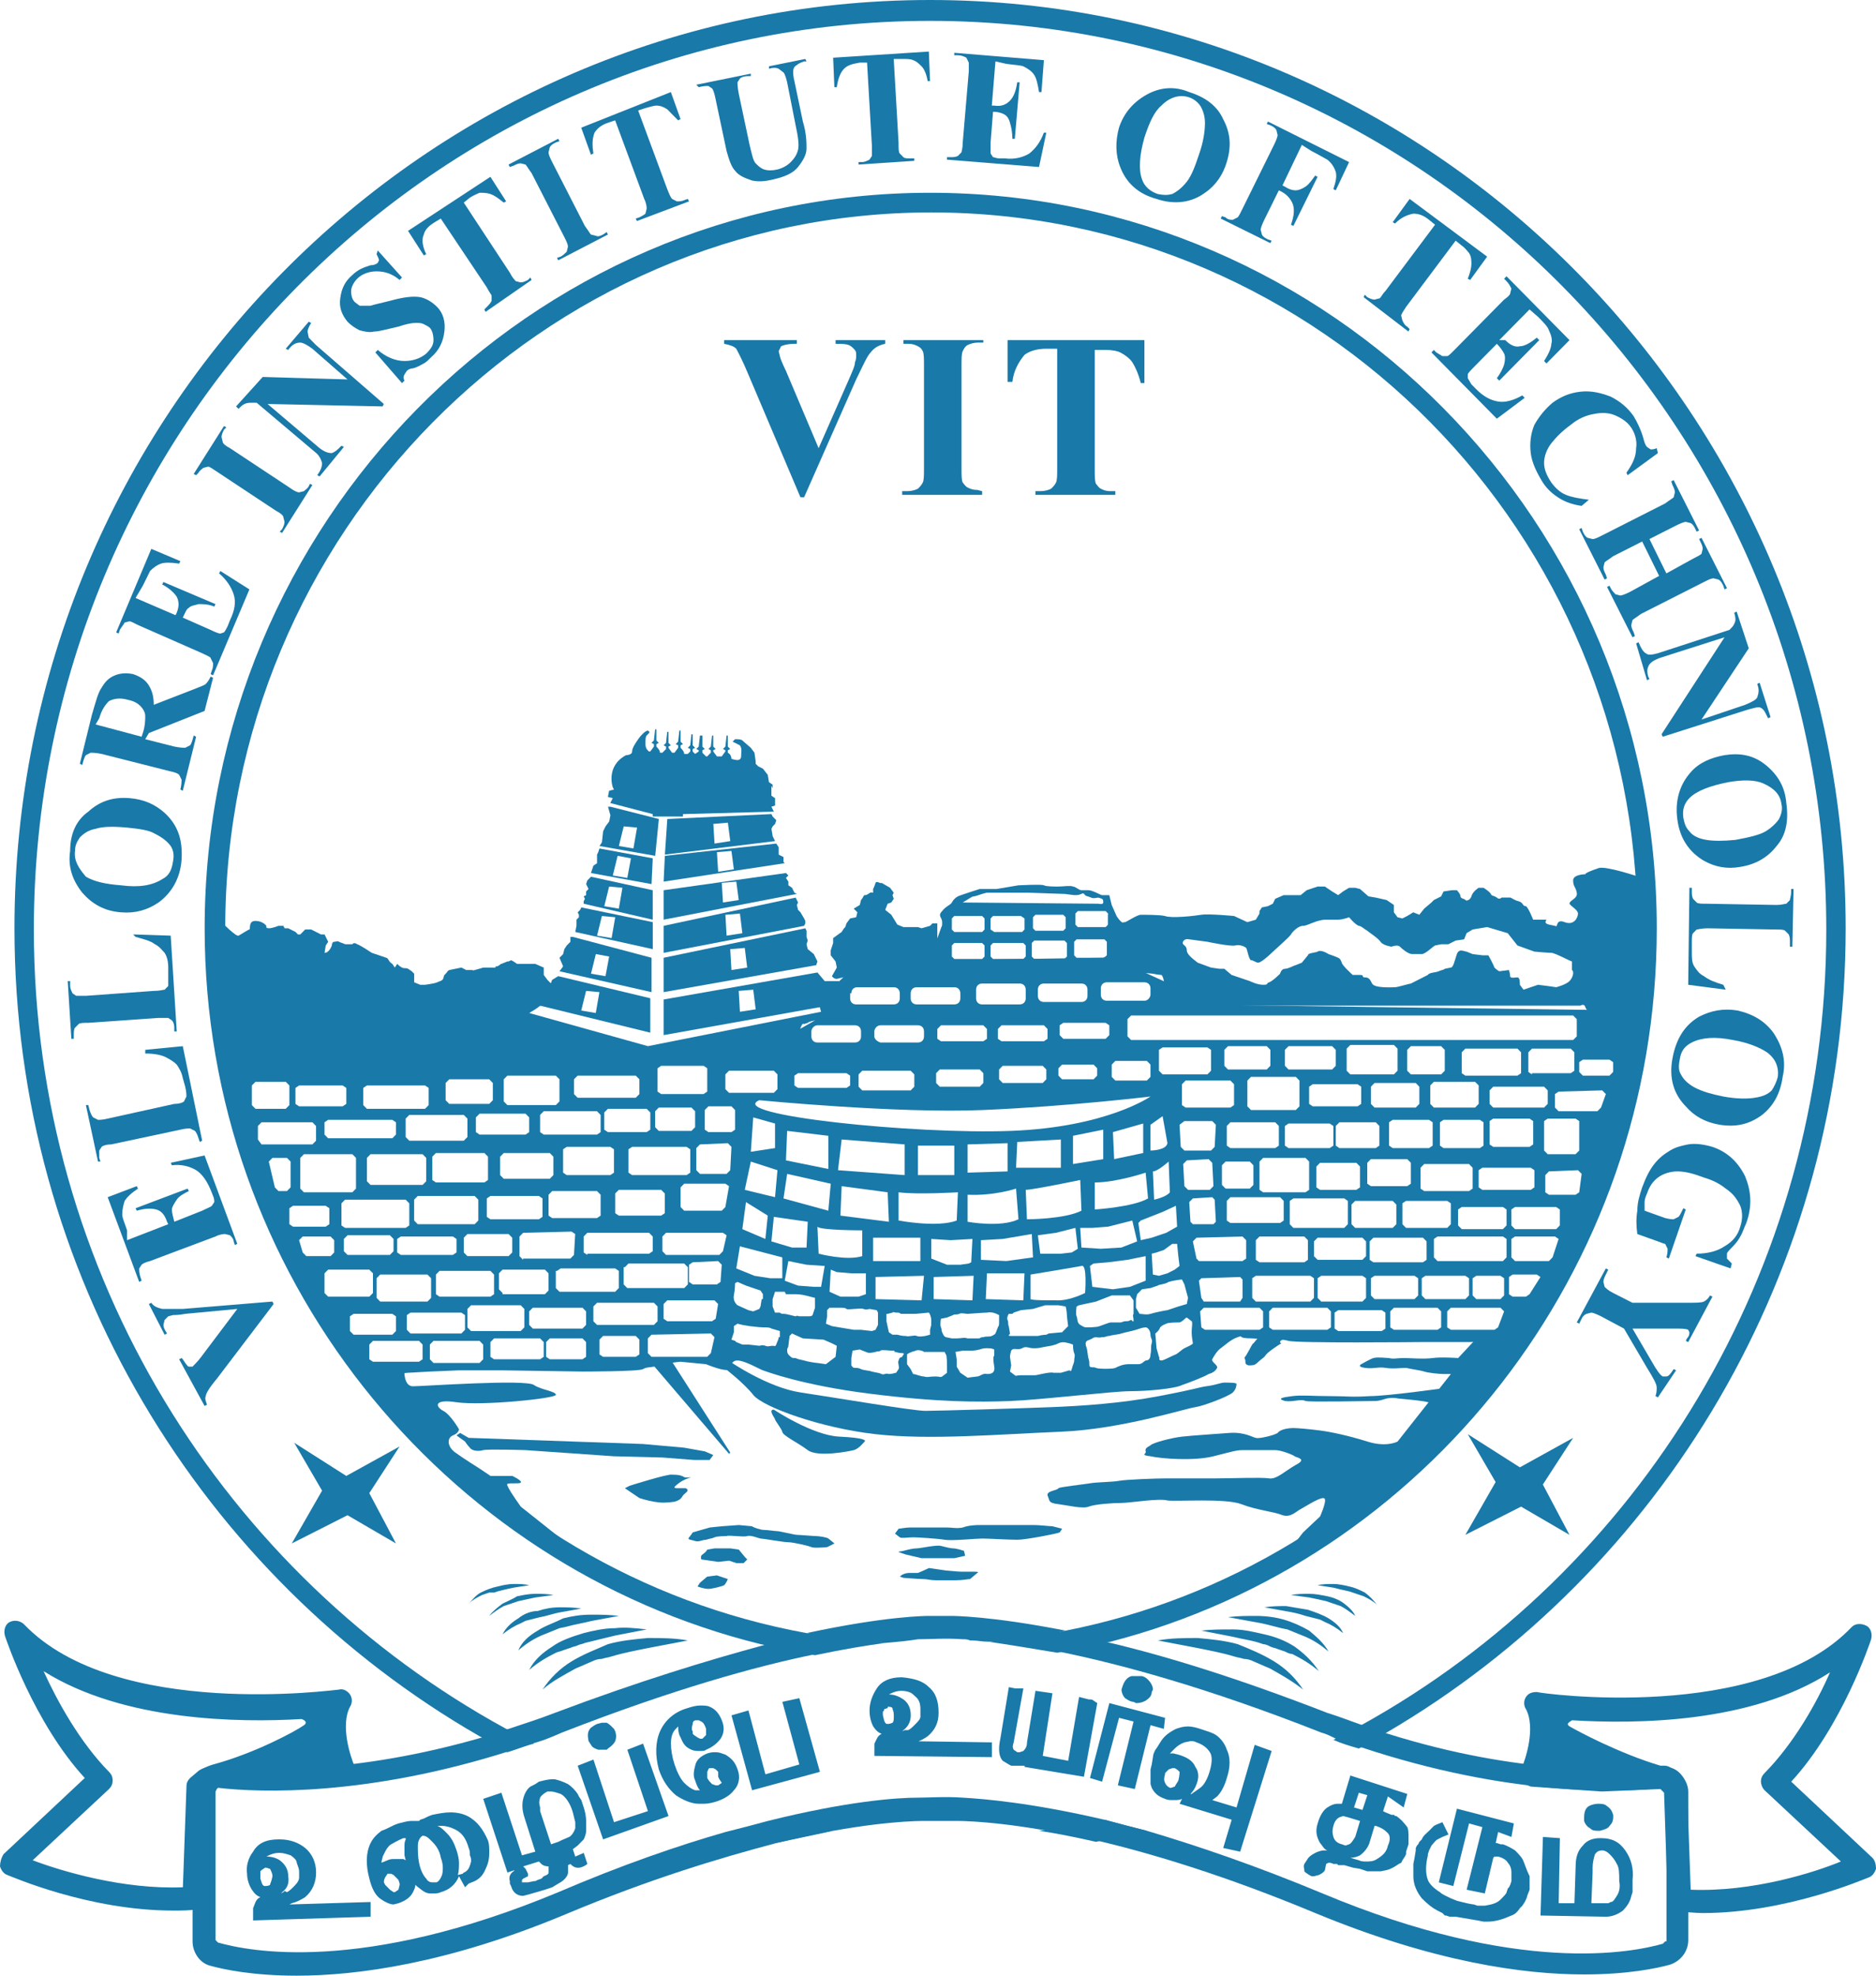 <svg width="76" height="80" viewBox="0 0 76 80" fill="none" xmlns="http://www.w3.org/2000/svg">
<path d="M37.68 7.806C21.489 7.806 8.291 21.181 8.291 37.589C8.291 51.61 17.907 63.393 30.811 66.575C31.547 66.725 32.283 66.923 33.019 67.023C34.197 66.774 35.129 66.625 35.865 66.526C34.785 66.476 33.706 66.327 32.676 66.128C19.281 63.692 9.125 51.858 9.125 37.589C9.125 21.628 21.98 8.602 37.729 8.602C53.479 8.602 66.334 21.579 66.334 37.589C66.334 51.659 56.325 63.443 43.175 66.028C42.145 66.227 41.115 66.376 40.035 66.476C40.722 66.575 41.654 66.725 42.832 66.923C43.568 66.774 44.304 66.625 44.991 66.476C57.698 63.194 67.119 51.51 67.119 37.589C67.119 21.181 53.92 7.806 37.68 7.806Z" fill="#1979A9"/>
<path d="M42.094 74.133C42.781 74.232 43.517 74.381 44.4 74.58C45.087 74.431 45.774 74.282 46.461 74.133C45.872 73.984 45.283 73.834 44.743 73.685C43.86 73.884 42.977 74.033 42.094 74.133ZM37.678 0C17.219 0 0.586 16.855 0.586 37.588C0.586 51.609 8.191 63.841 19.427 70.304C19.819 70.503 20.162 70.752 20.555 70.951C20.898 70.851 21.242 70.702 21.634 70.603C21.242 70.404 20.849 70.205 20.506 70.006C9.123 63.791 1.371 51.609 1.371 37.638C1.371 17.352 17.66 0.845 37.678 0.845C57.696 0.845 73.986 17.352 73.986 37.638C73.986 51.51 66.381 63.642 55.145 69.857C54.752 70.056 54.409 70.255 54.017 70.453C54.36 70.603 54.703 70.702 55.047 70.802C55.439 70.603 55.783 70.404 56.175 70.155C67.313 63.642 74.771 51.46 74.771 37.588C74.771 16.905 58.138 0 37.678 0ZM31.055 73.785C30.515 73.934 29.926 74.083 29.337 74.232C30.024 74.381 30.711 74.531 31.398 74.63C32.281 74.431 33.017 74.282 33.704 74.133C32.821 74.083 31.938 73.934 31.055 73.785Z" fill="#1979A9"/>
<path d="M25.661 34.356L25.072 34.257L25.268 33.462L25.808 33.511M24.729 32.666H24.631L24.729 33.014L24.68 33.263L24.532 33.462L24.434 33.66L24.385 34.108L24.287 34.257L26.544 34.655L26.691 33.163L24.729 32.666Z" fill="#1979A9"/>
<path d="M25.413 35.55L24.825 35.451L25.021 34.655L25.561 34.755M24.285 34.357L24.236 34.506L24.187 34.605V34.755V34.954L24.04 35.053L23.941 35.351L26.395 35.799L26.444 34.755L24.285 34.357Z" fill="#1979A9"/>
<path d="M25.069 36.793L24.481 36.694L24.677 35.898L25.216 35.948M23.941 35.501L23.794 35.65L23.745 35.799L23.843 35.998L23.745 36.097V36.246L23.646 36.296L23.695 36.395L23.646 36.495V36.594L26.443 37.241V36.047L23.941 35.501Z" fill="#1979A9"/>
<path d="M24.777 37.986L24.188 37.887L24.384 37.091L24.924 37.141M23.55 36.743L23.501 36.843L23.403 36.942L23.452 37.041V37.141L23.354 37.24V37.489L23.305 37.738L26.445 38.434V37.34L23.55 36.743Z" fill="#1979A9"/>
<path d="M24.53 39.528L23.942 39.428L24.138 38.633L24.678 38.732M23.206 37.937H23.108V38.135L22.96 38.285L22.862 38.434L22.813 38.633L22.666 38.782L22.813 39.13L22.666 39.329L26.395 40.174V38.782L23.206 37.937Z" fill="#1979A9"/>
<path d="M24.136 41.019L23.547 40.919L23.743 40.124L24.283 40.174M22.615 39.527L22.369 39.676L22.271 39.925L22.026 40.025L21.977 40.422L21.879 40.721L26.344 41.815V40.422L22.615 39.527Z" fill="#1979A9"/>
<path d="M28.947 34.158L28.898 33.362L29.487 33.312L29.585 34.058M31.253 33.561L31.302 33.462L31.4 33.362L31.449 33.213L31.302 33.064L31.253 32.964L27.034 33.163L26.936 34.605L31.4 34.058L31.302 33.859L31.253 33.561Z" fill="#1979A9"/>
<path d="M29.093 35.301L29.044 34.506L29.632 34.456L29.73 35.202M31.742 34.904V34.705L31.546 34.605V34.307L31.448 34.158L26.934 34.655L26.885 35.699L31.791 34.953L31.742 34.904Z" fill="#1979A9"/>
<path d="M29.289 36.544L29.24 35.749L29.829 35.699L29.927 36.445M32.184 36.147L32.086 35.948L31.938 35.848V35.699L31.84 35.55L31.938 35.45L31.84 35.351L26.885 36.047V37.24L32.282 36.196L32.184 36.147Z" fill="#1979A9"/>
<path d="M29.436 37.887L29.387 37.042L29.976 36.992L30.074 37.788M32.576 37.191L32.429 36.942L32.331 36.843L32.282 36.644L32.331 36.545L32.233 36.346L26.885 37.489V38.583L32.576 37.489L32.625 37.39V37.29L32.576 37.191Z" fill="#1979A9"/>
<path d="M29.632 39.279L29.583 38.434L30.172 38.384L30.27 39.18M32.969 38.633L32.723 38.434L32.674 38.235L32.723 38.086L32.674 37.937V37.688L32.625 37.589L26.885 38.782V40.174L33.067 39.081L33.116 38.931L32.969 38.633Z" fill="#1979A9"/>
<path d="M29.976 40.969L29.927 40.124L30.515 40.075L30.614 40.87M33.606 39.776L33.41 39.727L33.116 39.378L26.885 40.472V41.914L33.557 40.721L33.705 40.422L33.606 39.776Z" fill="#1979A9"/>
<path d="M63.583 39.726C63.436 39.876 63.044 39.975 63.044 39.975L62.7 39.925L62.308 39.876L61.719 40.074L61.572 39.876C61.572 39.776 61.572 39.577 61.474 39.577C61.375 39.577 61.179 39.627 61.179 39.528C61.179 39.428 61.13 39.279 61.13 39.279L60.738 39.329C60.738 39.329 60.639 39.279 60.541 39.179C60.492 39.03 60.296 38.682 60.296 38.682H60.051L59.658 38.633L59.413 38.533C59.315 38.533 59.118 38.384 59.02 38.633C58.922 38.931 58.873 39.179 58.775 39.179L58.53 39.229C58.481 39.279 58.383 39.279 58.284 39.329C58.186 39.378 57.892 39.378 57.843 39.478L57.156 39.826C57.107 39.826 56.616 39.975 56.518 39.975C56.42 39.975 55.684 40.025 55.586 39.826C55.488 39.627 55.439 39.577 55.291 39.577C55.144 39.577 55.291 39.478 55.095 39.478H54.801C54.801 39.478 54.359 39.08 54.359 38.981C54.31 38.881 54.31 38.831 54.212 38.782C54.114 38.732 53.82 38.633 53.82 38.633C53.82 38.633 53.525 38.434 53.378 38.533C53.28 38.583 52.986 38.583 52.986 38.682L52.74 38.981L52.495 39.08C52.446 39.08 52.2 39.229 52.053 39.229C51.906 39.229 51.857 39.428 51.857 39.428C51.857 39.428 51.563 39.726 51.415 39.776C51.268 39.826 51.415 39.876 51.17 39.876C50.925 39.876 50.63 39.726 50.63 39.726L50.483 39.677L50.189 39.577L49.894 39.478L49.6 39.229H49.404L49.06 39.179L48.521 38.981C48.472 38.931 48.079 38.682 48.079 38.483C48.079 38.334 47.981 38.285 47.932 38.235C47.883 38.185 47.932 37.986 48.177 38.036L48.913 38.135C48.913 38.135 49.845 38.334 50.042 38.285C50.238 38.235 50.434 38.334 50.483 38.384C50.532 38.434 50.581 38.831 50.679 38.881C50.778 38.881 50.876 38.981 50.974 38.981C51.072 38.981 51.366 38.732 51.465 38.633C51.563 38.533 52.249 37.936 52.299 37.837C52.348 37.738 52.593 37.489 52.789 37.489C52.986 37.489 53.329 37.24 53.721 37.24C54.114 37.24 54.016 37.24 54.212 37.24C54.408 37.24 54.654 37.141 54.654 37.141C54.654 37.141 54.899 37.439 55.046 37.489C55.144 37.489 55.291 37.638 55.39 37.688C55.439 37.738 55.831 37.986 55.929 38.135C56.027 38.285 56.371 38.334 56.371 38.334C56.371 38.334 56.616 38.235 56.714 38.334C56.812 38.434 57.058 38.633 57.205 38.633C57.303 38.633 57.45 38.633 57.597 38.633C57.745 38.633 58.039 38.334 58.137 38.285L58.383 38.235H58.677L58.971 38.086L59.315 38.036L59.413 37.787L59.658 37.638L60.247 37.539L61.081 37.787L61.474 38.285L62.16 38.533C62.16 38.533 62.7 38.583 62.847 38.583C62.995 38.583 63.632 38.931 63.681 38.931V39.279C63.779 39.329 63.73 39.577 63.583 39.726ZM66.38 35.5C66.38 35.5 65.055 35.053 64.761 35.152C64.466 35.252 64.221 35.351 64.221 35.401C64.221 35.401 63.73 35.401 63.73 35.649C63.73 35.898 63.829 35.898 63.878 36.147C63.927 36.395 63.583 36.445 63.583 36.594C63.632 36.693 63.927 36.843 63.927 36.992C63.927 37.141 63.779 37.489 63.387 37.34C62.995 37.191 63.142 37.588 62.995 37.489C62.798 37.439 62.504 37.439 62.651 37.24H62.111C62.111 37.24 61.915 36.743 61.817 36.693C61.67 36.693 61.719 36.544 61.523 36.495C61.326 36.445 61.228 36.345 61.179 36.345H60.836C60.836 36.345 60.738 36.445 60.639 36.345C60.492 36.246 60.443 36.296 60.394 36.196C60.345 36.097 60.1 35.948 60.1 35.948H59.904C59.904 35.948 59.658 36.097 59.609 36.296C59.56 36.445 59.413 36.495 59.364 36.445C59.364 36.395 59.167 36.395 59.167 36.296C59.167 36.196 59.02 36.047 59.02 36.047H58.824L58.481 36.097L58.383 36.296L58.088 36.445L57.99 36.544L57.696 36.793L57.499 37.041L57.254 36.942L57.009 37.091L56.812 37.191L56.616 37.141L56.469 36.942V36.644L56.175 36.445L55.733 36.345L55.439 36.296L55.095 35.997L54.899 35.948H54.654L54.408 36.097L54.212 36.246L53.967 36.097L53.672 35.898H53.378L52.936 36.047L52.691 36.246H52.004L51.661 36.395L51.563 36.594L51.366 36.693L51.121 36.743L51.023 36.892V36.992L50.876 37.24L50.532 37.34L49.993 37.091C49.993 37.091 48.962 36.992 48.668 37.041C48.373 37.091 47.441 37.191 47.196 37.091C47 37.041 46.362 37.041 46.215 37.041C46.068 37.041 45.626 37.34 45.577 37.34C45.528 37.34 44.939 37.489 44.89 36.992V38.633L44.792 38.732L44.694 38.782L38.119 38.881L37.972 38.682L38.021 38.285L37.972 37.936V37.389H37.776L37.678 37.489L37.334 37.588L37.187 37.539H36.598L36.353 37.439L36.108 37.041L35.862 36.843L35.96 36.594L36.108 36.544L36.206 36.395L36.157 36.246L36.206 36.147L36.058 35.948L35.715 35.749C35.666 35.798 35.519 35.649 35.47 35.749C35.421 35.898 35.421 35.898 35.371 35.997V36.147C35.273 36.147 35.322 36.097 35.175 36.196C35.028 36.296 35.028 36.196 34.979 36.296C34.93 36.395 34.881 36.445 34.881 36.445L34.832 36.644L34.587 36.793L34.734 36.942L34.685 37.141L34.439 37.191L34.292 37.389L34.243 37.539L34.194 37.588L34.096 37.738L33.752 37.986V38.185L33.654 38.483V38.682L33.85 38.931L33.9 39.179L33.703 39.528C33.703 39.528 33.801 39.677 33.949 39.627C34.096 39.577 34.734 39.478 34.734 39.478L35.126 39.627L35.568 39.528L36.108 39.627H36.402C36.402 39.627 36.549 39.627 36.696 39.627C36.843 39.677 38.512 39.577 38.512 39.577L41.014 39.478H42.976L45.086 39.428L46.166 39.378L46.705 39.428C46.705 39.428 46.951 39.478 47.049 39.478C47.147 39.528 47.196 39.975 47.196 40.124C47.196 40.273 47.196 40.323 47.245 40.472C47.294 40.621 47.441 40.721 47.638 40.721H64.025C64.025 40.721 64.172 40.621 64.221 40.77C64.27 40.92 64.319 40.87 64.368 41.019C64.417 41.118 64.368 41.268 64.368 41.367C64.368 41.467 64.319 41.616 64.319 41.765C64.319 41.914 64.417 42.312 64.417 42.361C64.417 42.361 64.565 42.461 64.712 42.511C64.859 42.56 65.055 42.56 65.251 42.56C65.448 42.61 65.742 42.61 65.742 42.61H66.037L66.331 42.56C66.331 42.56 66.772 40.572 66.822 40.224C66.576 39.975 66.772 36.693 66.38 35.5Z" fill="#1979A9"/>
<path d="M9.027 37.389C9.027 37.389 9.566 37.936 9.665 37.887C9.763 37.837 10.057 37.638 10.106 37.638C10.155 37.588 10.057 37.29 10.351 37.29C10.646 37.29 10.793 37.489 10.793 37.489C10.793 37.489 10.744 37.588 10.891 37.588C11.038 37.588 11.284 37.489 11.284 37.489H11.48L11.529 37.588H11.676L11.971 37.737L12.069 37.837H12.167L12.363 37.638H12.461H12.608L12.805 37.737L13.001 37.837H13.148L13.295 38.135L13.197 38.284L13.148 38.583C13.344 38.583 13.443 38.284 13.443 38.284C13.443 38.284 13.443 38.135 13.541 38.135C13.639 38.135 13.639 38.086 13.737 38.135C13.835 38.185 13.884 38.185 13.982 38.235H14.277C14.277 38.235 14.326 38.135 14.473 38.235C14.62 38.285 15.062 38.583 15.062 38.583L15.65 38.782C15.65 38.782 15.7 38.782 15.748 38.881C15.798 38.98 15.896 39.03 15.896 39.03L15.994 39.179L16.092 39.03C16.141 39.08 16.19 39.13 16.288 39.179C16.386 39.229 16.435 39.179 16.534 39.229L16.681 39.329L16.779 39.428V39.776L17.024 39.876H17.22C17.22 39.876 17.613 39.826 17.711 39.776C17.809 39.726 17.907 39.726 17.956 39.627C18.006 39.478 17.956 39.528 18.055 39.428C18.153 39.329 18.104 39.329 18.202 39.279L18.692 39.179L18.889 39.279H19.134C19.232 39.279 19.036 39.329 19.232 39.279C19.428 39.229 19.576 39.179 19.576 39.179H20.066C20.115 39.13 20.017 39.13 20.115 39.13C20.213 39.13 20.262 39.03 20.311 39.03L20.557 38.931H20.606L20.704 38.881L20.802 38.931L20.949 39.03C20.949 39.03 20.998 39.03 21.146 39.03C21.293 39.03 21.391 39.03 21.391 39.03H21.685L22.029 39.179V39.478L22.176 39.677L22.323 39.826L22.225 40.273L22.029 40.621L21.685 40.87L21.44 41.019L26.248 42.361L33.264 40.969L33.166 40.621L33.264 40.273L33.215 40.174C33.215 40.174 33.313 40.174 33.264 40.074C33.215 39.975 33.166 39.925 33.264 39.876C33.362 39.776 33.461 39.726 33.461 39.726H34L33.902 39.975C33.902 39.975 33.951 40.174 33.951 40.273V40.572C33.951 40.671 33.902 41.069 33.902 41.069L33.608 41.218L33.362 41.268C33.313 41.317 33.264 41.317 33.117 41.317C32.97 41.317 32.774 41.367 32.725 41.417L32.577 41.467C32.577 41.467 32.528 41.417 32.479 41.516C32.43 41.616 32.479 41.516 32.43 41.616C32.43 41.715 32.381 41.665 32.43 41.815C32.479 41.964 32.381 42.063 32.381 42.113V42.361H32.43L32.381 42.511V42.809V42.859L32.283 42.958L31.989 43.107C31.94 43.107 31.94 43.058 31.841 43.107C31.743 43.157 31.007 43.107 31.007 43.107H30.517L29.732 43.058L28.701 43.107L28.309 42.958C28.309 42.958 27.818 42.908 27.72 42.908C27.622 42.908 27.033 42.908 26.69 42.908C26.346 42.908 25.905 42.958 25.905 42.958C25.905 42.958 25.954 43.008 25.807 43.058C25.659 43.107 25.12 42.958 24.924 43.058C24.678 43.157 24.237 43.207 24.089 43.207H20.998L9.517 43.555L9.027 42.262C9.027 42.262 9.076 41.268 9.125 40.969C9.125 40.671 8.634 40.025 8.781 39.826C8.929 39.627 9.027 38.881 9.027 38.782C9.027 38.682 8.831 38.086 8.831 37.936C8.831 37.837 9.027 37.389 9.027 37.389Z" fill="#1979A9"/>
<path d="M65.35 43.406L65.203 43.555H64.124L63.977 43.406V43.008L64.124 42.909H65.203L65.35 43.008M64.86 44.848L64.713 44.997H63.142L62.995 44.848V44.301L63.142 44.202L64.909 44.152L65.056 44.301L64.86 44.848ZM63.977 48.279L63.829 48.378H62.75L62.603 48.279V47.583L62.75 47.433L63.927 47.384L64.075 47.533L63.977 48.279ZM63.191 49.621L63.044 49.77H61.376L61.229 49.621V48.975L61.376 48.875H63.044L63.191 48.975V49.621ZM62.897 50.914L62.75 51.063H61.376L61.229 50.914V50.168L61.376 50.069H62.995L63.142 50.168L62.897 50.914ZM61.965 52.405L61.818 52.505H61.278L61.131 52.405V51.709L61.278 51.61H62.259L62.407 51.709L61.965 52.405ZM61.033 49.621L60.886 49.77H59.217L59.07 49.621V48.975L59.217 48.875H60.886L61.033 48.975V49.621ZM61.033 50.914L60.886 51.063H58.236L58.089 50.914V50.168L58.236 50.069H60.886L61.033 50.168V50.914ZM59.659 52.455V51.759L59.806 51.66H60.787L60.934 51.759V52.455L60.787 52.604H59.806L59.659 52.455ZM60.689 53.748L60.542 53.847H58.776L58.629 53.748V53.101L58.776 52.952H60.787L60.934 53.101L60.689 53.748ZM58.383 53.748L58.236 53.847H56.47L56.322 53.748V53.101L56.47 52.952H58.236L58.383 53.101V53.748ZM56.126 53.797L55.979 53.897H54.213L54.066 53.797V53.151L54.213 53.052H55.979L56.126 53.151V53.797ZM53.918 53.748L53.771 53.847H51.563L51.416 53.748V53.101L51.563 52.952H53.771L53.918 53.101V53.748ZM51.171 53.748L51.024 53.847H48.816L48.669 53.748L48.62 53.101L48.767 52.952H51.024L51.171 53.101V53.748ZM48.57 51.858L48.669 51.759L50.239 51.709L50.337 51.809V52.554L50.239 52.704H48.767L48.669 52.554L48.57 51.858ZM48.472 50.963L48.325 50.267L48.472 50.118L50.337 50.069L50.484 50.218V50.963L50.337 51.063H48.57L48.472 50.963ZM47.982 54.593C47.883 54.643 47.736 54.792 47.638 54.842C47.491 54.891 47.148 55.09 47.05 55.09C46.902 55.09 47 54.941 46.951 54.941L46.853 54.593L46.804 53.996C46.804 53.996 46.951 53.897 47 53.748C47.099 53.648 47.148 53.648 47.246 53.599C47.344 53.549 47.638 53.549 47.785 53.549C47.933 53.499 48.031 53.35 48.08 53.35L48.276 53.499C48.325 53.549 48.276 53.748 48.276 53.947C48.276 54.145 48.325 54.344 48.325 54.394C48.325 54.444 48.08 54.543 47.982 54.593ZM46.608 54.842C46.608 55.041 46.51 55.09 46.412 55.09C46.313 55.14 46.264 55.239 46.117 55.239C45.97 55.239 45.97 55.239 45.725 55.239C45.479 55.239 45.283 55.339 45.185 55.389C45.087 55.438 44.498 55.438 44.4 55.389C44.302 55.339 44.204 55.389 44.155 55.339C44.106 55.289 44.155 55.19 44.106 55.041C44.057 54.891 44.057 54.643 44.008 54.543C43.909 54.245 44.106 54.295 44.253 54.195C44.4 54.096 44.449 54.195 44.645 54.145C44.842 54.145 44.792 54.096 44.94 54.096C45.087 54.046 45.283 54.046 45.43 53.996C45.578 53.947 45.872 53.897 46.019 53.847C46.166 53.797 46.313 53.748 46.412 53.748C46.51 53.748 46.608 53.897 46.608 54.046C46.608 54.195 46.706 54.245 46.657 54.394C46.608 54.543 46.657 54.643 46.608 54.842ZM43.615 53.3C43.566 53.201 43.615 52.903 43.615 52.903L43.713 52.853L44.4 52.704L45.038 52.455H45.774L45.921 52.654C45.921 52.654 45.921 53.052 45.921 53.201C45.872 53.3 45.921 53.3 45.921 53.449C45.921 53.599 45.872 53.449 45.823 53.449C45.774 53.449 45.774 53.499 45.627 53.499C45.479 53.499 45.479 53.549 45.381 53.549C45.283 53.549 45.038 53.549 44.989 53.549C44.94 53.549 44.694 53.648 44.547 53.698C44.449 53.748 44.057 53.748 44.008 53.748C43.909 53.748 43.86 53.698 43.762 53.648C43.615 53.549 43.664 53.4 43.615 53.3ZM43.517 55.09C43.517 55.19 43.468 55.239 43.419 55.438C43.37 55.587 43.37 55.488 43.321 55.488L42.977 55.587C42.928 55.587 42.83 55.587 42.683 55.587C42.536 55.538 41.996 55.687 41.947 55.687C41.898 55.687 41.554 55.687 41.358 55.687C41.162 55.687 41.162 55.737 41.113 55.687L40.916 55.538L40.965 55.289L40.916 54.941C40.916 54.941 40.916 54.842 40.965 54.692C41.064 54.543 41.211 54.693 41.407 54.593C41.554 54.494 41.702 54.593 41.849 54.593C42.045 54.593 42.045 54.593 42.29 54.543C42.536 54.494 42.683 54.494 42.879 54.394C43.075 54.295 43.272 54.394 43.321 54.394L43.468 54.444C43.468 54.444 43.468 54.692 43.517 54.792C43.566 54.891 43.517 54.991 43.517 55.09ZM40.818 53.449C40.769 53.35 40.867 53.201 40.867 53.201H41.015L41.064 53.151L41.358 53.052L41.849 53.002L42.339 52.853H42.879L43.173 52.903C43.173 52.903 43.222 53.101 43.222 53.251C43.222 53.35 43.272 53.648 43.272 53.698L43.124 53.847L43.026 53.947L42.486 53.996L42.388 54.046C42.388 54.046 42.241 54.046 42.045 54.096C41.849 54.096 41.849 54.096 41.358 54.096C40.867 54.096 41.113 54.096 40.965 54.096C40.769 54.096 40.916 54.046 40.916 53.996L40.867 53.698C40.818 53.599 40.867 53.549 40.818 53.449ZM40.475 53.251C40.475 53.3 40.475 53.4 40.475 53.549C40.475 53.748 40.426 53.698 40.426 53.748L40.328 53.996C40.279 54.046 40.279 54.046 40.181 54.096C40.033 54.145 39.984 54.096 39.837 54.145C39.69 54.145 39.739 54.195 39.641 54.195C39.592 54.195 39.346 54.195 39.199 54.195C39.052 54.145 38.954 54.195 38.758 54.195C38.561 54.195 38.561 54.195 38.561 54.195L38.316 54.145C38.218 54.096 38.218 54.046 38.169 53.947C38.12 53.847 38.169 53.847 38.12 53.748C38.071 53.648 38.12 53.4 38.12 53.4L38.365 53.35L38.611 53.251C38.66 53.201 38.758 53.251 38.856 53.201C38.954 53.151 39.101 53.201 39.199 53.201C39.248 53.201 39.837 53.151 39.984 53.151C40.181 53.101 40.377 53.201 40.475 53.251C40.524 53.251 40.475 53.201 40.475 53.251ZM40.279 54.891C40.23 54.941 40.23 55.041 40.279 55.339C40.328 55.637 40.082 55.637 39.984 55.637C39.837 55.587 39.69 55.737 39.592 55.737L39.199 55.786L38.905 55.587L38.758 55.339V55.041L38.709 54.742L39.003 54.692C39.003 54.692 39.199 54.692 39.297 54.692C39.395 54.692 39.494 54.693 39.69 54.643C39.837 54.593 39.886 54.593 39.984 54.593C40.082 54.593 40.181 54.593 40.279 54.643V54.891ZM38.365 55.339C38.365 55.438 38.365 55.587 38.365 55.587L38.169 55.737C38.071 55.786 38.12 55.737 37.874 55.737C37.629 55.737 37.58 55.786 37.433 55.737C37.286 55.737 37.09 55.637 36.991 55.637L36.893 55.438L36.746 55.239V54.842C36.746 54.842 36.795 54.792 36.942 54.742C37.04 54.692 36.991 54.742 37.09 54.692C37.188 54.643 37.384 54.692 37.433 54.742H38.267L38.316 54.842C38.365 54.842 38.365 55.289 38.365 55.339ZM36.353 54.046C36.157 54.046 36.206 54.046 36.157 54.046L36.01 53.947L35.912 53.499V53.201H35.961L36.157 53.151C36.206 53.101 36.206 53.151 36.304 53.151C36.452 53.151 36.403 53.151 36.501 53.201C36.599 53.201 37.04 53.201 37.09 53.201L37.629 53.151C37.678 53.201 37.727 53.35 37.727 53.449C37.727 53.549 37.727 53.599 37.727 53.648L37.678 53.847V54.046L37.482 54.096C37.482 54.096 37.237 54.145 37.139 54.096C37.04 54.046 36.795 54.145 36.697 54.096C36.599 54.096 36.55 54.096 36.353 54.046ZM36.403 55.09C36.353 55.19 36.452 55.339 36.403 55.438L36.304 55.587C36.255 55.587 36.157 55.637 36.01 55.637C35.863 55.587 35.814 55.687 35.716 55.637C35.618 55.587 35.519 55.587 35.323 55.538C35.176 55.488 34.98 55.488 34.882 55.438C34.783 55.389 34.734 55.389 34.636 55.389C34.538 55.389 34.538 55.339 34.489 55.289V55.14V54.991L34.538 54.692L34.833 54.643C34.833 54.643 34.931 54.692 35.078 54.742C35.176 54.792 35.274 54.792 35.47 54.742C35.618 54.692 35.618 54.742 35.667 54.692C35.716 54.643 36.01 54.692 36.157 54.692C36.304 54.692 36.206 54.742 36.255 54.742C36.304 54.742 36.403 54.792 36.55 54.792C36.697 54.792 36.55 54.891 36.55 54.941C36.403 54.991 36.452 54.991 36.403 55.09ZM33.704 53.698L33.459 53.599L33.508 53.3V53.052L33.606 52.952H33.998C34.146 52.952 34.244 52.952 34.293 53.002C34.342 53.052 34.882 52.952 34.98 53.002C35.078 53.052 35.225 53.002 35.225 53.002L35.519 53.052L35.569 53.151V53.648L35.47 53.847L35.323 53.897L34.882 53.847H34.587L33.998 53.748L33.704 53.698ZM33.851 54.941L33.459 55.239L33.115 55.19C33.066 55.19 32.723 55.14 32.576 55.09C32.379 55.041 32.33 55.041 32.232 54.991C32.134 54.991 32.085 54.991 32.036 54.941C31.987 54.891 31.889 54.842 31.889 54.692C31.889 54.543 31.938 54.593 31.938 54.494L31.987 54.096L32.085 53.996L32.526 54.195L33.361 54.245L33.704 54.394L33.9 54.494L33.851 54.941ZM31.594 53.151H31.398L31.3 52.903V52.604L31.398 52.306H31.791L31.84 52.405C31.84 52.405 32.036 52.405 32.232 52.405C32.428 52.405 32.625 52.455 32.625 52.455L33.017 52.554V52.952L32.919 53.251C32.87 53.3 32.87 53.3 32.674 53.3C32.477 53.3 32.526 53.3 32.379 53.3C32.232 53.251 32.281 53.3 32.232 53.3C32.183 53.3 31.889 53.201 31.741 53.201C31.692 53.201 31.643 53.201 31.594 53.151ZM31.545 54.145C31.545 54.245 31.496 54.295 31.447 54.444C31.398 54.543 31.398 54.494 31.3 54.494C31.202 54.494 31.104 54.543 31.006 54.494C30.858 54.444 30.809 54.494 30.76 54.494L30.319 54.444H30.073L29.828 54.344L29.779 54.295L29.632 54.245L29.73 53.947V53.698L29.877 53.599L30.073 53.648L30.368 53.698C30.417 53.698 30.76 53.748 30.907 53.748C31.055 53.748 31.202 53.748 31.251 53.797L31.594 53.897V54.145M29.436 47.533H28.356L28.209 47.384V46.489L28.356 46.34L29.485 46.29L29.632 46.439L29.583 47.384L29.436 47.533ZM29.386 48.875L29.239 49.024H27.718L27.571 48.875V48.08L27.718 47.931H29.386L29.534 48.03L29.386 48.875ZM29.288 50.665L29.141 50.814H26.982L26.835 50.665V50.069L26.982 49.919H29.288L29.436 50.019L29.288 50.665ZM29.19 51.908L29.043 52.008H28.062L27.915 51.908V51.212L28.062 51.113L29.092 51.063L29.239 51.212L29.19 51.908ZM28.994 53.4L28.847 53.499H27.031L26.884 53.4V52.803L27.031 52.654H28.945L29.092 52.803L28.994 53.4ZM28.798 54.792L28.651 54.941H26.393L26.246 54.792V54.195L26.393 54.046L28.798 53.996L28.945 54.145L28.798 54.792ZM24.186 53.648L24.038 53.499V52.903L24.186 52.753H26.492L26.639 52.903V53.499L26.492 53.648H24.186ZM25.903 54.842L25.756 54.941H24.431L24.284 54.842V54.245L24.431 54.096H25.756L25.903 54.245V54.842ZM23.744 53.648L23.597 53.797H21.585L21.438 53.648V53.101L21.585 52.952H23.597L23.744 53.101V53.648ZM23.744 54.941L23.597 55.041H22.272L22.125 54.941V54.344L22.272 54.195H23.597L23.744 54.344V54.941ZM22.027 54.941L21.88 55.041H20.015L19.868 54.941V54.344L20.015 54.195H21.88L22.027 54.344V54.941ZM19.574 55.041L19.427 55.19H17.562L17.415 55.041V54.444L17.562 54.295H19.427L19.574 54.444V55.041ZM16.63 53.996L16.483 53.847V53.251L16.63 53.151H18.691L18.838 53.251V53.847L18.691 53.996H16.63ZM17.12 55.041L16.973 55.14H15.109L14.962 55.041V54.444L15.109 54.295H16.973L17.12 54.444V55.041ZM14.324 54.046L14.177 53.897V53.3L14.324 53.201H15.894L16.041 53.3V53.897L15.894 54.046H14.324ZM13.146 52.356V51.56L13.293 51.411H14.962L15.109 51.56V52.356L14.962 52.505H13.293L13.146 52.356ZM12.263 50.715L12.116 50.218L12.263 50.069H13.392L13.539 50.218V50.715L13.392 50.864H12.41L12.263 50.715ZM11.723 49.571V48.925L11.871 48.825H13.195L13.342 48.925V49.571L13.195 49.671H11.871L11.723 49.571ZM11.625 48.229H11.282L11.135 48.08L10.889 47.035L11.037 46.886H11.625L11.773 47.035V48.08L11.625 48.229ZM10.448 46.141V45.594L10.595 45.444H12.656L12.803 45.594V46.19L12.656 46.34H10.595L10.448 46.141ZM10.203 44.748V43.953L10.35 43.804H11.576L11.723 43.953V44.748L11.576 44.898H10.35L10.203 44.748ZM11.969 44.052L12.116 43.953H13.882L14.029 44.052V44.699L13.882 44.798H12.116L11.969 44.699V44.052ZM14.716 44.052L14.864 43.953H17.219L17.366 44.052V44.748L17.219 44.898H14.864L14.716 44.748V44.052ZM18.053 43.853L18.2 43.704H19.819L19.966 43.853V44.55L19.819 44.699H18.2L18.053 44.55V43.853ZM20.408 43.704L20.555 43.555H22.517L22.665 43.704V44.599L22.517 44.748H20.555L20.408 44.599V43.704ZM24.186 44.997L24.333 45.146V45.842L24.186 45.942H22.027L21.88 45.842V45.146L22.027 44.997H24.186ZM23.253 43.704L23.401 43.555H25.756L25.903 43.704V44.301L25.756 44.45H23.401L23.253 44.301V43.704ZM26.345 45.047V45.743L26.197 45.842H24.627L24.48 45.743V45.047L24.627 44.898H26.197L26.345 45.047ZM25.608 47.583L25.461 47.483V46.538L25.608 46.439H27.816L27.964 46.538V47.483L27.816 47.583H25.608ZM25.069 49.223L24.922 49.124V48.328L25.069 48.179H26.786L26.933 48.328V49.124L26.786 49.223H25.069ZM25.314 51.312L25.461 51.162H27.718L27.866 51.312V52.008L27.718 52.157H25.412L25.265 52.008V51.312H25.314ZM23.793 50.814L23.646 50.715V50.069L23.793 49.919H26.295L26.443 50.069V50.665L26.295 50.765H23.793V50.814ZM22.567 51.461L22.714 51.361H24.922L25.069 51.461V52.157L24.922 52.306H22.665L22.517 52.157V51.461H22.567ZM21.193 51.013L21.046 50.864V50.069L21.193 49.919L23.155 49.87L23.302 49.969L23.253 50.814L23.106 50.963H21.193V51.013ZM20.359 52.356L20.212 52.206V51.56L20.359 51.411H22.076L22.223 51.56V52.256L22.076 52.405H20.359V52.356ZM18.936 53.002L19.083 52.853H21.095L21.242 53.002V53.748L21.095 53.897H19.083L18.936 53.748V53.002ZM17.66 51.61L17.807 51.461H19.868L20.015 51.61V52.405L19.868 52.505H17.807L17.66 52.405V51.61ZM16.237 50.814L16.09 50.715V50.168L16.237 50.069H18.347L18.494 50.168V50.715L18.347 50.814H16.237ZM15.256 51.759L15.403 51.61H17.317L17.464 51.759V52.554L17.317 52.704H15.403L15.256 52.554V51.759ZM13.931 50.168L14.079 50.019H15.796L15.943 50.168V50.665L15.796 50.814H14.079L13.931 50.665V50.168ZM13.833 48.726L13.98 48.577H16.434L16.581 48.726V49.621L16.434 49.72H13.98L13.833 49.621V48.726ZM14.275 46.737L14.422 46.886V48.129L14.275 48.279H12.312L12.165 48.129V46.886L12.312 46.737H14.275ZM16.041 45.942L15.894 46.091H13.293L13.146 45.942V45.444L13.293 45.345H15.894L16.041 45.444V45.942ZM17.12 46.737L17.268 46.886V47.831L17.12 47.98H15.011L14.864 47.831V46.886L15.011 46.737H17.12ZM18.936 46.041L18.789 46.19H16.581L16.434 46.041V45.295L16.581 45.146H18.789L18.936 45.295V46.041ZM19.623 46.688L19.77 46.837V47.781L19.623 47.881H17.66L17.513 47.781V46.837L17.66 46.688H19.623ZM21.438 45.842L21.291 45.942H19.427L19.279 45.842V45.246L19.427 45.096H21.291L21.438 45.246V45.842ZM19.868 49.372L19.721 49.273V48.527L19.868 48.428H21.831L21.978 48.527V49.273L21.831 49.372H19.868ZM16.924 49.571L16.777 49.422V48.577L16.924 48.428H19.23L19.377 48.577V49.422L19.23 49.571H16.924ZM18.789 50.118L18.936 49.969H20.604L20.751 50.118V50.715L20.604 50.864H18.936L18.789 50.715V50.118ZM22.419 47.583L22.272 47.732H20.408L20.261 47.583V46.837L20.408 46.688H22.272L22.419 46.837V47.583ZM22.812 47.483V46.538L22.959 46.439H24.725L24.873 46.538V47.483L24.725 47.583H22.959L22.812 47.483ZM24.186 48.229L24.333 48.378V49.223L24.186 49.323H22.37L22.223 49.223V48.378L22.37 48.229H24.186ZM26.541 44.997L26.688 44.848H28.013L28.16 44.997V45.643L28.013 45.792H26.688L26.541 45.643V44.997ZM26.639 43.257L26.786 43.157H28.503L28.651 43.257V44.202L28.503 44.301H26.786L26.639 44.202V43.257ZM28.7 44.798H29.632L29.779 44.947V45.743L29.632 45.842H28.7L28.552 45.743V44.947L28.7 44.798ZM29.386 43.505L29.534 43.356H31.349L31.496 43.505V44.102L31.349 44.251H29.534L29.386 44.102V43.505ZM32.183 43.555L32.33 43.456H34.293L34.44 43.555V43.953L34.293 44.052H32.33L32.183 43.953V43.555ZM32.87 41.765C32.87 41.666 32.968 41.517 33.115 41.517H34.636C34.783 41.517 34.882 41.616 34.882 41.765V41.964C34.882 42.113 34.783 42.213 34.636 42.213H33.115C32.968 42.213 32.87 42.113 32.87 41.964V41.765ZM34.489 40.224C34.489 40.075 34.587 39.975 34.734 39.975H36.206C36.353 39.975 36.452 40.075 36.452 40.224V40.423C36.452 40.572 36.353 40.671 36.206 40.671H34.685C34.538 40.671 34.44 40.572 34.44 40.423V40.224H34.489ZM36.893 40.224C36.893 40.075 36.991 39.975 37.139 39.975H38.66C38.807 39.975 38.905 40.075 38.905 40.224V40.423C38.905 40.572 38.807 40.671 38.66 40.671H37.139C36.991 40.671 36.893 40.572 36.893 40.423V40.224ZM39.543 40.075C39.543 39.926 39.641 39.826 39.788 39.826H41.309C41.456 39.826 41.554 39.926 41.554 40.075V40.423C41.554 40.572 41.456 40.671 41.309 40.671H39.788C39.641 40.671 39.543 40.572 39.543 40.423V40.075ZM42.045 40.075C42.045 39.926 42.143 39.826 42.29 39.826H43.811C43.958 39.826 44.056 39.926 44.056 40.075V40.323C44.056 40.472 43.958 40.572 43.811 40.572H42.29C42.143 40.572 42.045 40.472 42.045 40.323V40.075ZM44.792 41.417L44.94 41.517V41.914L44.792 42.063H43.075L42.928 41.914V41.517L43.075 41.417H44.792ZM44.596 40.025C44.596 39.876 44.694 39.776 44.842 39.776H46.363C46.51 39.776 46.608 39.876 46.608 40.025V40.274C46.608 40.373 46.51 40.522 46.363 40.522H44.842C44.694 40.522 44.596 40.423 44.596 40.274V40.025ZM62.063 43.505L61.916 43.406V42.611L62.063 42.461H63.633L63.78 42.611V43.356L63.633 43.456H62.063V43.505ZM59.904 47.384L60.051 47.284H62.014L62.161 47.384V48.08L62.014 48.179H60.051L59.904 48.08V47.384ZM58.481 46.489L58.334 46.389V45.444L58.481 45.345H59.953L60.1 45.444V46.389L59.953 46.489H58.481ZM57.696 48.229L57.549 48.129V47.284L57.696 47.135H59.512L59.659 47.284V48.129L59.512 48.229H57.696ZM56.96 49.72L56.813 49.571V48.726L56.96 48.627H58.629L58.776 48.726V49.571L58.629 49.72H56.96ZM54.9 49.72L54.752 49.571V48.776L54.9 48.627H56.421L56.568 48.776V49.571L56.421 49.72H54.9ZM52.397 49.72L52.25 49.571V48.627L52.397 48.527H54.458L54.605 48.627V49.571L54.458 49.72H52.397ZM50.729 51.759L50.876 51.66H53.084L53.231 51.759V52.554L53.084 52.704H50.876L50.729 52.554V51.759ZM52.839 50.069L52.986 50.218V51.013L52.839 51.113H51.024L50.876 51.013V50.218L51.024 50.069H52.839ZM49.699 48.627L49.846 48.477H51.858L52.005 48.627V49.422L51.858 49.522H49.846L49.699 49.422V48.627ZM49.503 47.185L49.65 47.035H50.631L50.778 47.185V47.98L50.631 48.129H49.65L49.503 47.98V47.185ZM51.465 43.157L51.318 43.306H49.748L49.601 43.157V42.511L49.748 42.362H51.318L51.465 42.511V43.157ZM52.495 43.605L52.643 43.754V44.798L52.495 44.947H50.68L50.533 44.798V43.754L50.68 43.605H52.495ZM54.115 43.157L53.968 43.306H52.201L52.054 43.157V42.511L52.201 42.362H53.968L54.115 42.511V43.157ZM54.998 43.903L55.145 44.003V44.699L54.998 44.798H53.182L53.035 44.699V44.003L53.182 43.903H54.998ZM56.617 43.356L56.47 43.505H54.703L54.556 43.356V42.461L54.703 42.312H56.47L56.617 42.461V43.356ZM57.353 43.853L57.5 44.003V44.699L57.353 44.848H55.685L55.538 44.699V44.003L55.685 43.853H57.353ZM58.53 43.356L58.383 43.505H57.157L57.009 43.356V42.511L57.157 42.362H58.383L58.53 42.511V43.356ZM56.421 46.489L56.273 46.389V45.444L56.421 45.345H57.893L58.04 45.444V46.389L57.893 46.489H56.421ZM55.39 47.085L55.538 46.936H57.009L57.157 47.085V47.931L57.009 48.03H55.538L55.39 47.931V47.085ZM54.262 46.489L54.115 46.389V45.594L54.262 45.444H55.734L55.881 45.594V46.389L55.734 46.489H54.262ZM53.33 47.234L53.477 47.085H54.949L55.096 47.234V48.08L54.949 48.179H53.477L53.33 48.08V47.234ZM52.201 46.489L52.054 46.389V45.594L52.201 45.494H53.869L54.017 45.594V46.389L53.869 46.489H52.201ZM49.846 46.489L49.699 46.389V45.594L49.846 45.444H51.661L51.809 45.594V46.389L51.661 46.489H49.846ZM51.024 47.035L51.171 46.886H52.888L53.035 47.035V48.179L52.888 48.279H51.171L51.024 48.179V47.035ZM59.757 43.804L59.904 43.953V44.699L59.757 44.848H58.089L57.942 44.699V43.953L58.089 43.804H59.757ZM60.493 45.295H61.965L62.112 45.395V46.34L61.965 46.439H60.493L60.346 46.34V45.395L60.493 45.295ZM59.364 43.555L59.217 43.456V42.611L59.364 42.461H61.474L61.621 42.611V43.456L61.474 43.555H59.364ZM48.031 44.848L47.883 44.748V43.903L48.031 43.754H49.846L49.993 43.903V44.748L49.846 44.848H48.031ZM48.325 48.527L49.11 48.477L49.208 48.577L49.257 49.472L49.159 49.571H48.325L48.227 49.472L48.178 48.676L48.325 48.527ZM48.129 48.179L47.982 48.03L47.933 47.135L48.08 46.986L48.963 46.936L49.11 47.085L49.159 48.03L49.012 48.179H48.129ZM46.019 52.604L46.068 52.405L46.264 52.206L46.608 52.157L46.902 52.057C46.951 52.008 47.197 52.008 47.344 51.908C47.491 51.858 47.834 51.809 47.883 51.809L47.982 52.008L48.129 52.554L48.08 52.803L47.736 52.903L47.295 53.052C47.246 53.052 46.755 53.151 46.608 53.201C46.461 53.251 46.264 53.201 46.166 53.201L46.019 52.952V52.604ZM44.302 51.162L44.891 51.113L45.676 51.013L46.412 50.864V51.858L45.774 52.107L45.087 52.206L44.253 52.107L44.155 51.262L44.302 51.162ZM43.811 50.516L43.762 49.72H44.253L44.891 49.671L45.872 49.422L46.068 50.267L45.43 50.516L44.596 50.566L43.811 50.516ZM41.751 51.61C41.751 51.61 43.566 51.312 43.811 51.262C44.056 51.162 43.958 52.356 43.958 52.356C43.958 52.356 43.37 52.654 42.879 52.654C42.388 52.654 41.8 52.654 41.751 52.604V51.61ZM39.199 49.472V48.378C40.279 48.428 41.162 48.129 41.162 48.129L41.26 49.372C40.524 49.72 39.199 49.472 39.199 49.472ZM36.403 49.422V48.279C37.139 48.378 38.807 48.279 38.807 48.279L38.758 49.422C37.973 49.72 36.403 49.422 36.403 49.422ZM35.47 51.709L37.433 51.66L37.335 52.654L35.47 52.604V51.709ZM35.372 50.118H37.286V51.063H35.372V50.118ZM34.047 49.223L34.097 48.03L35.961 48.279L36.01 49.472L34.047 49.223ZM33.655 51.411L33.9 51.51L34.489 51.56H35.078V52.405L34.783 52.505H34.047L33.606 52.306L33.655 51.411ZM33.164 50.765L33.115 49.671C33.213 49.82 34.931 49.82 34.931 49.82V50.864C34.293 51.063 33.164 50.765 33.164 50.765ZM31.938 51.063L32.674 51.212L33.41 51.262L33.263 52.107H32.968L32.33 52.057L31.791 51.858L31.938 51.063ZM31.251 50.267L31.349 49.273L32.723 49.472L32.674 50.516H32.085L31.251 50.267ZM30.221 48.676L31.104 49.223L31.006 50.168L30.073 49.77L30.221 48.676ZM31.496 47.384L31.398 48.477L30.172 48.179L30.417 47.035L31.496 47.384ZM31.398 45.494V46.489L30.417 46.638L30.515 45.246L31.398 45.494ZM31.84 46.986L31.889 45.792L33.557 45.991V47.334L31.84 46.986ZM31.889 47.533L33.655 47.931L33.557 49.024L31.741 48.527L31.889 47.533ZM36.648 46.34V47.583L33.949 47.384L34.097 46.141L36.648 46.34ZM38.66 47.583H37.188V46.389H38.66V47.583ZM40.818 46.29V47.433L39.199 47.483V46.34L40.818 46.29ZM46.608 43.605L46.461 43.754H45.185L45.038 43.605V43.108L45.185 42.959H46.461L46.608 43.108V43.605ZM47.099 45.196L47.295 46.29C47.246 46.588 46.608 46.588 46.608 46.588V45.544L47.099 45.196ZM46.853 50.715L47.148 50.615L47.491 50.367H47.687L47.736 50.864L47.785 51.262L47.589 51.411L47.295 51.56L46.951 51.66L46.706 51.61L46.657 50.765L46.853 50.715ZM46.706 47.433C46.902 47.433 47.344 47.035 47.344 47.035L47.393 48.279C47.246 48.477 46.755 48.577 46.755 48.577L46.706 47.433ZM46.215 49.422L47.099 49.074L47.638 48.825L47.687 49.671L47.246 49.919L46.657 50.118L46.215 50.218L46.117 49.522L46.215 49.422ZM45.087 45.842L46.313 45.494V46.688L45.136 46.936L45.087 45.842ZM44.351 47.881C45.234 47.881 46.412 47.483 46.412 47.483L46.51 48.527C45.921 48.875 44.351 48.975 44.351 48.975V47.881ZM43.468 47.135V45.991L44.694 45.743V46.936L43.468 47.135ZM41.162 47.284L41.211 46.24L42.977 46.141V47.284H41.162ZM43.664 50.566L43.419 50.715L42.977 50.765H42.143L42.045 50.019L42.781 49.919L43.566 49.72L43.664 50.566ZM41.603 49.372L41.554 48.179C41.849 48.179 43.762 47.781 43.762 47.781L43.811 49.024C43.124 49.372 41.603 49.372 41.603 49.372ZM47.982 45.395H49.11L49.257 45.544L49.208 46.439L49.061 46.588H47.982L47.834 46.439L47.785 45.544L47.982 45.395ZM47.099 43.505L46.951 43.356V42.511L47.099 42.412H48.914L49.061 42.511V43.356L48.914 43.505H47.099ZM42.879 43.555V43.257L43.026 43.108H44.302L44.449 43.257V43.555L44.302 43.704H43.026L42.879 43.555ZM42.388 43.306V43.704L42.241 43.853H40.622L40.475 43.704V43.306L40.622 43.157H42.241L42.388 43.306ZM42.29 42.163H40.573L40.426 42.063V41.666L40.573 41.517H42.29L42.437 41.666V42.063L42.29 42.163ZM37.973 42.063V41.666L38.12 41.517H39.837L39.984 41.666V42.063L39.837 42.163H38.12L37.973 42.063ZM38.071 43.306H39.69L39.837 43.456V43.853L39.69 44.003H38.071L37.924 43.853V43.456L38.071 43.306ZM39.837 44.947C43.321 44.798 46.608 44.4 46.608 44.4C46.608 44.4 44.842 45.643 40.965 45.792C37.04 45.942 29.386 45.146 30.76 44.55C30.76 44.55 36.353 45.096 39.837 44.947ZM35.421 41.964V41.765C35.421 41.666 35.519 41.517 35.667 41.517H37.188C37.335 41.517 37.433 41.616 37.433 41.765V41.964C37.433 42.113 37.335 42.213 37.188 42.213H35.667C35.519 42.163 35.421 42.063 35.421 41.964ZM36.893 43.356L37.04 43.505V44.003L36.893 44.152H34.931L34.783 44.003V43.505L34.931 43.356H36.893ZM30.858 52.604L30.809 52.903L30.76 53.002L30.515 53.101L30.319 53.052L29.877 52.853C29.877 52.853 29.681 52.704 29.73 52.455C29.779 52.206 29.779 51.958 29.779 51.958L29.877 51.908L30.221 52.057L30.515 52.157L30.809 52.256L30.907 52.405V52.604M30.564 51.66L29.828 51.361L29.975 50.466L31.692 50.914V51.759H31.202L30.564 51.66ZM39.444 51.66L39.395 52.654L37.825 52.604V51.709L39.444 51.66ZM39.346 51.113L39.248 51.162L38.905 51.212H38.365L37.727 50.963V50.168L38.512 50.218L39.395 50.168L39.346 51.113ZM41.505 51.56L41.456 52.654L39.935 52.604L39.984 51.56H41.505ZM40.769 51.063L39.739 51.013V50.218L40.622 50.168L41.8 49.969L41.849 50.914L40.769 51.063ZM55.341 51.759V52.554L55.194 52.704H53.526L53.379 52.554V51.759L53.526 51.66H55.194L55.341 51.759ZM55.194 51.013H53.379L53.231 50.864V50.267L53.379 50.118H55.194L55.341 50.267V50.864L55.194 51.013ZM57.451 51.759V52.455L57.304 52.604H55.685L55.538 52.455V51.759L55.685 51.66H57.304L57.451 51.759ZM59.364 51.66L59.512 51.759V52.455L59.364 52.604H57.745L57.598 52.455V51.759L57.745 51.66H59.364ZM57.794 51.013L57.647 51.113H55.636L55.488 51.013V50.267L55.636 50.118H57.647L57.794 50.267V51.013ZM63.829 45.295L63.977 45.395V46.588L63.829 46.737H62.701L62.554 46.588V45.395L62.701 45.295H63.829ZM62.701 44.699L62.554 44.848H60.493L60.346 44.699V44.152L60.493 44.003H62.554L62.701 44.152V44.699ZM63.731 41.119L63.878 41.268V41.964L63.731 42.113H45.823L45.676 41.964V41.268L45.823 41.119H63.731ZM47.54 40.671L47.246 39.776L46.264 39.329L44.449 39.23L35.421 39.329L34.342 39.428C34.342 39.428 33.753 39.876 33.802 40.075C33.851 40.274 33.508 40.87 33.508 40.87L33.017 41.318L32.232 41.765C32.232 41.765 32.281 42.412 32.134 42.461C31.987 42.511 31.153 42.71 30.956 42.76C30.76 42.809 22.861 42.909 22.861 42.909L9.123 43.406C9.123 43.406 11.037 51.262 14.864 55.737L16.532 55.587L17.415 55.538L18.592 55.488H20.359L23.597 55.538C23.597 55.538 25.903 55.538 26.05 55.438C26.197 55.339 26.393 55.389 26.688 55.289C26.982 55.19 27.571 55.14 27.571 55.14L28.601 55.239C28.601 55.239 29.436 55.587 29.534 55.438C29.632 55.289 29.632 55.09 29.877 55.09C30.172 55.09 30.76 55.438 30.907 55.488C31.055 55.538 32.477 56.085 35.225 56.433C37.973 56.781 39.641 56.781 40.916 56.731C42.192 56.681 45.087 56.333 45.774 56.333C46.461 56.333 47.589 56.234 47.883 56.085C48.178 55.985 48.816 55.737 48.963 55.637C49.159 55.587 49.257 55.488 49.306 55.389C49.355 55.289 49.061 55.14 49.11 55.041C49.159 54.941 49.306 54.693 49.454 54.593C49.601 54.494 49.846 54.245 50.141 54.145C50.435 54.046 50.042 54.195 50.729 54.195C51.416 54.245 51.858 54.195 52.201 54.295C52.545 54.394 57.5 54.344 57.5 54.344C57.5 54.344 59.07 54.344 59.463 54.344C59.855 54.344 60.542 54.295 60.787 54.295C60.984 54.344 61.18 54.344 61.376 54.245C61.572 54.145 65.988 47.185 66.479 41.765V40.92L47.54 40.671Z" fill="#1979A9"/>
<path d="M44.89 37.439L44.792 37.539H43.664L43.566 37.439V36.992L43.664 36.892H44.792L44.89 36.992M44.841 38.682L44.743 38.782H43.614L43.516 38.682V38.135L43.614 38.036H44.743L44.841 38.135V38.682ZM43.222 38.732L43.124 38.831H41.897L41.799 38.732V38.185L41.897 38.086H43.124L43.222 38.185V38.732ZM41.554 38.732L41.456 38.831H40.229L40.131 38.732V38.285L40.229 38.185H41.456L41.554 38.285V38.732ZM39.886 37.638L39.788 37.738H38.659L38.561 37.638V37.191L38.659 37.091H39.788L39.886 37.191V37.638ZM39.886 38.732L39.788 38.831H38.659L38.561 38.732V38.285L38.659 38.185H39.788L39.886 38.285V38.732ZM41.505 37.191V37.638L41.407 37.738H40.278L40.131 37.638V37.191L40.229 37.091H41.358L41.505 37.191ZM43.173 37.141V37.589L43.075 37.688H41.946L41.848 37.589V37.141L41.946 37.042H43.075L43.173 37.141ZM39.444 36.296C39.542 36.296 39.739 36.196 39.984 36.147C40.18 36.147 40.18 36.147 40.327 36.147C40.474 36.147 40.671 36.147 40.818 36.147C40.965 36.147 41.161 36.147 41.358 36.147C41.554 36.147 41.603 36.147 41.652 36.147L43.075 36.196H43.124L43.516 36.246C43.614 36.246 43.713 36.246 43.811 36.196C43.909 36.147 43.909 36.196 43.958 36.246C44.007 36.296 44.105 36.296 44.203 36.346C44.301 36.395 44.449 36.346 44.498 36.346L44.645 36.395C44.694 36.445 44.694 36.445 44.694 36.544C44.694 36.644 44.498 36.594 44.498 36.594L38.953 36.544C38.904 36.644 39.346 36.296 39.444 36.296ZM46.264 37.539C46.068 37.39 46.068 37.39 46.019 37.39C45.97 37.39 45.675 37.439 45.528 37.39C45.381 37.34 45.234 37.091 45.234 37.091L45.037 36.644L44.939 36.246H44.645C44.596 36.246 44.252 36.047 44.105 36.047C43.958 36.047 43.909 36.047 43.811 36.047C43.713 36.047 43.566 35.898 43.467 35.898C43.369 35.848 43.075 35.898 42.879 35.898C42.682 35.898 42.388 35.898 42.29 35.848C42.192 35.798 41.309 35.848 41.26 35.848L40.376 35.997H39.689C39.689 35.997 38.904 36.246 38.806 36.296C38.708 36.346 38.61 36.445 38.561 36.544C38.512 36.644 38.316 36.694 38.168 36.892C37.972 37.091 38.168 37.141 38.168 37.34C38.168 37.539 38.168 37.439 38.119 37.589C38.07 37.738 37.923 38.135 37.825 38.384C37.727 38.633 37.776 39.478 37.776 39.478C37.776 39.478 45.92 39.478 46.215 39.478C46.509 39.478 46.951 38.384 46.951 38.384C46.902 38.434 46.46 37.688 46.264 37.539Z" fill="#1979A9"/>
<path d="M31.3 31.921V31.772L31.152 31.672L31.103 31.374L30.907 31.125L30.711 31.026L30.613 30.926V30.827L30.564 30.479L30.416 30.28L30.073 29.982C30.024 29.932 29.877 29.932 29.779 29.932L29.68 30.031L29.975 30.18C30.073 30.33 30.024 30.429 30.024 30.628C30.024 30.777 29.877 30.777 29.877 30.777C29.877 30.777 29.779 30.777 29.631 30.727C29.631 30.628 29.582 30.529 29.484 30.479V30.379L29.582 30.33L29.484 30.23V29.783H29.435L29.386 30.23L29.288 30.33L29.386 30.379V30.429L29.239 30.628H29.043L28.895 30.429V30.379L28.994 30.33L28.895 30.23V29.783H28.846L28.797 30.23L28.699 30.33L28.797 30.379V30.479L28.65 30.628H28.601L28.454 30.479V30.379L28.552 30.33L28.454 30.23V29.783H28.356L28.307 30.23L28.209 30.33L28.307 30.379V30.429L28.16 30.529L28.061 30.429V30.33L28.16 30.28L28.061 30.18V29.733H28.012L27.963 30.18L27.865 30.28L27.963 30.33V30.429L27.865 30.529H27.718C27.718 30.429 27.62 30.33 27.571 30.28V30.18L27.669 30.131L27.571 30.031V29.584H27.522L27.473 30.031L27.375 30.131L27.473 30.18V30.28L27.326 30.479H27.227L27.08 30.28V30.23L27.178 30.18L27.08 30.081V29.634H27.031L26.982 30.081L26.884 30.18L26.982 30.23V30.33L26.835 30.479H26.737C26.737 30.379 26.639 30.28 26.59 30.23V30.131L26.688 30.081L26.59 29.982V29.534H26.54L26.491 29.982L26.393 30.081L26.491 30.131V30.23L26.344 30.429C26.246 30.429 26.295 30.429 26.197 30.33C26.148 30.23 26.148 30.18 26.148 30.081C26.148 29.982 26.148 29.832 26.197 29.783L26.295 29.683C26.295 29.683 26.344 29.634 26.246 29.584C26.148 29.584 25.952 29.783 25.854 29.932C25.755 30.081 25.608 30.28 25.608 30.429C25.608 30.578 25.363 30.578 25.363 30.578C24.529 31.026 24.823 31.871 24.823 31.871L24.872 31.971L24.676 32.02L24.627 32.269L24.823 32.319L24.725 32.517L26.442 32.965V33.064H27.669V32.965L31.349 32.865L31.251 32.666L31.398 32.617V32.319L31.251 32.219V31.821" fill="#1979A9"/>
<path d="M35.862 13.773V13.922C35.617 13.972 35.421 14.071 35.273 14.27C35.126 14.419 34.979 14.767 34.685 15.364L32.575 20.137H32.428L30.318 15.165C30.073 14.568 29.877 14.22 29.827 14.121C29.729 14.021 29.582 13.972 29.337 13.922V13.773H32.281V13.922H32.182C31.937 13.922 31.741 13.972 31.643 14.021L31.545 14.22L31.594 14.419C31.594 14.469 31.692 14.717 31.839 15.016L33.164 18.148L34.39 15.364C34.538 15.016 34.636 14.817 34.636 14.668C34.685 14.568 34.685 14.469 34.685 14.369C34.685 14.27 34.685 14.22 34.587 14.121C34.538 14.071 34.489 14.021 34.39 13.972C34.243 13.922 34.096 13.922 33.851 13.922V13.773M39.591 19.838C39.395 19.838 39.297 19.789 39.199 19.739C39.1 19.689 39.051 19.59 39.002 19.54C38.953 19.441 38.953 19.242 38.953 18.944V14.817C38.953 14.518 38.953 14.319 39.002 14.22C39.051 14.121 39.1 14.021 39.199 13.972C39.297 13.922 39.444 13.872 39.64 13.872H39.837V13.773H36.598V13.922H36.794C36.991 13.922 37.089 13.972 37.187 14.021C37.285 14.071 37.334 14.121 37.383 14.22C37.432 14.319 37.432 14.518 37.432 14.817V18.944C37.432 19.242 37.432 19.441 37.383 19.54C37.334 19.64 37.285 19.689 37.187 19.789C37.089 19.838 36.942 19.888 36.745 19.888H36.549V20.037H39.787V19.888M40.818 13.773V15.463H41.014C41.063 15.016 41.259 14.668 41.505 14.369C41.701 14.22 41.995 14.121 42.388 14.121H42.829V18.944C42.829 19.242 42.829 19.441 42.78 19.54C42.731 19.64 42.682 19.689 42.584 19.789C42.486 19.838 42.339 19.888 42.142 19.888H41.946V20.037H45.184V19.888H44.988C44.792 19.888 44.694 19.838 44.596 19.789C44.498 19.739 44.449 19.64 44.399 19.59C44.35 19.49 44.35 19.291 44.35 18.993V14.17H44.792C45.086 14.17 45.283 14.22 45.381 14.27C45.577 14.369 45.773 14.518 45.871 14.668C45.969 14.817 46.117 15.115 46.215 15.513H46.362V13.773M6.031 52.803L6.13 52.753C6.228 52.902 6.375 52.952 6.571 53.002C6.718 53.002 7.013 53.002 7.405 53.002L11.036 52.703L11.085 52.803L8.779 55.836C8.485 56.184 8.337 56.432 8.337 56.532C8.288 56.631 8.337 56.731 8.386 56.88L8.288 56.93L7.258 55.04L7.356 54.991L7.405 55.04C7.503 55.19 7.601 55.339 7.651 55.339H7.798L7.896 55.239C7.945 55.19 8.043 55.09 8.19 54.891L9.613 53.002L7.503 53.201C7.258 53.25 7.062 53.25 7.013 53.25L6.816 53.3L6.669 53.449L6.62 53.648C6.62 53.748 6.669 53.847 6.767 53.996L6.669 54.046M5.148 49.82C5.05 49.521 4.952 49.322 4.952 49.173C4.952 48.974 5.001 48.776 5.05 48.626C5.148 48.477 5.295 48.328 5.59 48.129L5.541 48.03L4.363 48.477L5.639 51.908L5.737 51.858L5.688 51.709C5.639 51.56 5.639 51.461 5.639 51.361L5.737 51.212C5.786 51.162 5.884 51.112 6.08 51.063L8.73 50.068C8.926 49.969 9.073 49.969 9.122 49.969L9.319 50.019C9.368 50.068 9.466 50.168 9.466 50.267L9.515 50.416L9.613 50.367L8.288 46.787L6.915 47.085L6.964 47.184C7.356 47.135 7.7 47.234 7.945 47.383C8.19 47.533 8.386 47.831 8.534 48.179L8.632 48.428C8.681 48.527 8.681 48.626 8.681 48.676L8.583 48.825C8.534 48.875 8.386 48.925 8.19 49.024L7.062 49.472C7.013 49.273 6.964 49.124 6.964 48.974C6.964 48.875 7.062 48.726 7.16 48.577C7.258 48.428 7.454 48.328 7.651 48.229L7.601 48.129L5.492 48.925L5.541 49.024C5.884 48.925 6.13 48.925 6.326 48.974C6.522 49.024 6.669 49.173 6.767 49.472L6.816 49.571L5.148 50.218M5.884 42.66C6.228 42.66 6.522 42.71 6.718 42.809C6.915 42.909 7.062 43.008 7.16 43.108C7.258 43.257 7.356 43.406 7.405 43.654L7.503 44.002C7.552 44.201 7.552 44.35 7.552 44.4L7.454 44.599C7.405 44.649 7.258 44.699 7.062 44.699L4.363 45.295C4.167 45.345 4.02 45.345 3.971 45.345L3.774 45.245C3.725 45.196 3.676 45.096 3.627 44.947L3.578 44.748H3.48L3.971 47.035H4.069L4.02 46.886C4.02 46.787 4.02 46.638 4.02 46.588L4.118 46.439C4.167 46.389 4.314 46.339 4.51 46.339L7.307 45.743C7.503 45.693 7.651 45.693 7.7 45.693L7.896 45.792C7.945 45.842 7.994 45.941 8.043 46.091L8.092 46.24L8.19 46.19L7.405 42.362L5.884 42.511M5.492 37.937C5.835 38.036 6.08 38.086 6.277 38.235C6.473 38.334 6.571 38.483 6.669 38.583C6.767 38.732 6.816 38.931 6.816 39.18V39.528C6.816 39.727 6.816 39.876 6.816 39.925L6.669 40.075C6.62 40.075 6.473 40.124 6.228 40.124L3.48 40.323C3.284 40.323 3.137 40.323 3.088 40.323L2.94 40.224C2.891 40.124 2.842 40.025 2.842 39.925V39.727H2.744L2.891 42.063H2.989V41.914C2.989 41.815 2.989 41.666 3.039 41.616L3.186 41.467C3.235 41.417 3.382 41.417 3.578 41.417L6.424 41.218C6.62 41.218 6.767 41.218 6.816 41.218L6.964 41.318C7.013 41.367 7.062 41.467 7.062 41.616V41.765H7.16L6.915 37.887L5.394 37.837M3.039 34.456C3.039 34.208 3.137 34.058 3.235 33.909C3.382 33.76 3.578 33.611 3.873 33.561C4.167 33.462 4.609 33.462 5.148 33.511C5.639 33.561 6.031 33.611 6.277 33.76C6.571 33.909 6.767 34.058 6.915 34.257C7.013 34.407 7.062 34.605 7.013 34.854C6.964 35.202 6.866 35.451 6.571 35.6C6.179 35.848 5.639 35.948 4.903 35.848C4.265 35.799 3.824 35.699 3.48 35.5C3.186 35.152 2.989 34.854 3.039 34.456ZM2.842 34.456C2.744 35.103 2.94 35.65 3.333 36.147C3.725 36.594 4.216 36.892 4.903 36.942C5.492 36.992 5.982 36.843 6.424 36.544C6.964 36.147 7.307 35.55 7.356 34.804C7.405 34.009 7.209 33.412 6.669 32.915C6.277 32.567 5.835 32.368 5.246 32.318C4.609 32.269 4.069 32.418 3.578 32.865C3.088 33.213 2.842 33.76 2.842 34.456ZM4.02 29.086C4.118 28.738 4.265 28.54 4.412 28.39C4.609 28.291 4.854 28.241 5.197 28.341C5.443 28.39 5.59 28.49 5.688 28.589C5.786 28.689 5.884 28.838 5.884 28.987C5.884 29.136 5.884 29.385 5.786 29.683L5.737 29.832L3.873 29.335M6.031 29.683L8.288 28.788L8.632 27.446L8.534 27.396C8.485 27.495 8.436 27.595 8.337 27.694C8.288 27.744 8.141 27.794 7.896 27.893L6.228 28.54C6.228 28.241 6.179 28.042 6.08 27.843C5.933 27.545 5.688 27.396 5.394 27.297C5.148 27.247 4.903 27.247 4.658 27.346C4.412 27.446 4.265 27.595 4.118 27.843C3.971 28.042 3.873 28.44 3.725 28.937L3.235 30.926L3.333 30.976C3.382 30.777 3.431 30.628 3.48 30.578L3.676 30.479C3.725 30.479 3.873 30.479 4.118 30.528L6.866 31.224C7.111 31.274 7.209 31.324 7.258 31.373L7.356 31.572C7.356 31.622 7.356 31.771 7.307 31.97L7.405 32.02L7.945 29.832L7.847 29.782C7.798 29.981 7.749 30.131 7.7 30.18L7.503 30.28C7.454 30.28 7.307 30.28 7.062 30.23L5.884 29.932L6.031 29.683ZM5.786 23.717C5.933 23.418 6.031 23.219 6.08 23.12C6.228 22.971 6.375 22.871 6.522 22.822C6.669 22.772 6.915 22.772 7.258 22.822L7.307 22.722L6.13 22.225L4.707 25.606L4.805 25.656L4.854 25.507C4.903 25.407 5.001 25.308 5.05 25.208L5.246 25.159C5.295 25.159 5.394 25.208 5.59 25.308L8.19 26.451C8.386 26.551 8.534 26.6 8.534 26.65L8.632 26.849C8.632 26.948 8.632 27.048 8.583 27.147L8.534 27.297L8.632 27.346L10.104 23.866L8.926 23.12L8.877 23.219C9.172 23.468 9.368 23.766 9.466 24.065C9.564 24.363 9.515 24.711 9.319 25.109L9.221 25.357C9.172 25.457 9.122 25.556 9.073 25.606L8.926 25.656C8.877 25.656 8.73 25.606 8.534 25.507L7.405 25.009C7.503 24.811 7.552 24.661 7.651 24.612C7.749 24.512 7.896 24.512 8.043 24.462C8.239 24.462 8.436 24.462 8.681 24.562L8.73 24.462L6.62 23.567L6.571 23.667C6.866 23.816 7.062 24.015 7.16 24.164C7.258 24.363 7.258 24.562 7.16 24.811L7.111 24.91L5.492 24.214M12.508 19.689C12.459 19.789 12.361 19.838 12.312 19.888L12.115 19.938C12.066 19.938 11.919 19.888 11.723 19.739L9.319 18.148C9.122 18.049 9.024 17.949 9.024 17.899L8.975 17.701C8.975 17.601 9.024 17.502 9.073 17.402L9.172 17.303L9.073 17.253L7.847 19.192L7.945 19.242L8.043 19.142C8.092 19.043 8.19 18.993 8.239 18.944L8.436 18.894C8.485 18.894 8.632 18.993 8.779 19.093L11.183 20.684C11.379 20.783 11.477 20.883 11.477 20.932L11.527 21.131C11.527 21.231 11.477 21.33 11.428 21.43L11.33 21.529L11.428 21.579L12.655 19.64L12.557 19.59M9.564 16.457L9.662 16.557C9.76 16.457 9.809 16.408 9.907 16.358C10.006 16.308 10.104 16.308 10.251 16.308H10.398L12.753 18.297C12.949 18.446 12.998 18.596 13.048 18.745C13.048 18.894 12.998 19.043 12.851 19.242L12.949 19.291L13.931 18.098L13.833 18.049L13.784 18.098C13.685 18.198 13.587 18.297 13.44 18.347C13.293 18.347 13.146 18.297 12.949 18.148L10.84 16.358L15.501 16.457L15.55 16.358L12.802 13.972C12.655 13.822 12.557 13.723 12.508 13.673L12.459 13.425C12.459 13.375 12.508 13.226 12.606 13.076L12.508 13.027L11.576 14.121L11.674 14.17C11.821 13.972 11.968 13.872 12.164 13.872C12.262 13.872 12.459 13.972 12.655 14.121L14.078 15.364L10.643 15.264M15.255 10.292C15.305 10.392 15.354 10.491 15.354 10.541L15.305 10.64C15.255 10.69 15.157 10.74 15.01 10.74C14.863 10.789 14.716 10.839 14.618 10.889C14.52 10.939 14.372 11.038 14.274 11.137C13.98 11.386 13.833 11.684 13.784 12.082C13.735 12.43 13.833 12.729 14.078 13.027C14.225 13.176 14.372 13.275 14.569 13.375C14.765 13.425 14.961 13.474 15.157 13.425C15.354 13.425 15.697 13.325 16.139 13.226C16.433 13.126 16.678 13.076 16.826 13.076C16.973 13.076 17.071 13.076 17.169 13.126C17.267 13.176 17.365 13.226 17.414 13.275C17.512 13.375 17.561 13.574 17.561 13.773C17.561 13.972 17.463 14.121 17.267 14.319C17.022 14.518 16.727 14.618 16.384 14.618C16.041 14.618 15.648 14.469 15.305 14.17L15.206 14.27L16.286 15.513L16.384 15.413C16.335 15.314 16.335 15.264 16.384 15.165L16.482 15.016C16.531 14.966 16.629 14.916 16.727 14.916C16.924 14.866 17.071 14.767 17.169 14.717C17.267 14.668 17.365 14.568 17.463 14.469C17.807 14.17 17.954 13.822 18.003 13.425C18.052 13.027 17.954 12.679 17.709 12.43C17.512 12.231 17.267 12.082 17.022 12.032C16.727 11.983 16.335 12.032 15.795 12.182C15.403 12.281 15.157 12.331 15.01 12.38C14.863 12.38 14.716 12.38 14.569 12.38L14.372 12.231C14.274 12.132 14.225 11.983 14.225 11.784C14.225 11.635 14.323 11.436 14.47 11.287C14.667 11.088 14.961 10.988 15.255 10.988C15.599 10.988 15.893 11.088 16.188 11.336L16.286 11.237L15.305 10.143M16.531 9.348L17.169 10.342L17.267 10.292C17.12 9.994 17.071 9.696 17.169 9.497C17.218 9.298 17.365 9.149 17.61 8.999L17.856 8.85L19.72 11.635C19.818 11.834 19.916 11.933 19.916 11.983V12.182C19.867 12.281 19.818 12.331 19.72 12.43L19.622 12.53L19.671 12.629L21.536 11.336L21.487 11.237L21.388 11.336C21.29 11.386 21.192 11.436 21.094 11.436L20.898 11.386C20.849 11.336 20.751 11.237 20.652 11.038L18.788 8.204L19.033 8.005C19.181 7.906 19.328 7.856 19.426 7.806C19.573 7.806 19.72 7.806 19.867 7.856C20.015 7.906 20.162 8.005 20.407 8.204L20.505 8.154L19.867 7.16M24.43 9.497C24.332 9.546 24.234 9.596 24.136 9.546L23.94 9.497C23.891 9.447 23.842 9.348 23.694 9.149L22.37 6.563C22.272 6.364 22.223 6.265 22.223 6.165L22.272 5.967C22.321 5.867 22.419 5.817 22.517 5.768L22.664 5.718L22.615 5.619L20.603 6.663L20.652 6.762L20.8 6.712C20.898 6.663 20.996 6.613 21.094 6.613L21.29 6.663C21.339 6.712 21.388 6.812 21.536 7.011L22.86 9.596C22.959 9.795 23.008 9.894 23.008 9.994L22.959 10.193C22.909 10.242 22.811 10.342 22.713 10.392L22.566 10.441L22.615 10.541L24.627 9.497L24.578 9.397M23.547 5.171L23.94 6.265L24.038 6.215C23.989 5.867 23.989 5.619 24.087 5.37C24.185 5.221 24.332 5.072 24.627 4.972L24.921 4.873L26.099 8.055C26.197 8.254 26.197 8.403 26.197 8.453L26.148 8.651C26.099 8.701 26 8.751 25.902 8.801L25.755 8.85L25.804 8.95L27.914 8.154L27.865 8.055L27.718 8.105C27.619 8.154 27.521 8.154 27.423 8.154L27.227 8.055C27.178 8.005 27.129 7.906 27.031 7.657L25.853 4.475L26.148 4.376C26.344 4.326 26.491 4.276 26.589 4.276C26.736 4.276 26.884 4.326 27.031 4.425C27.129 4.525 27.276 4.674 27.472 4.873L27.57 4.823L27.178 3.729M28.306 3.53C28.503 3.481 28.601 3.481 28.699 3.481L28.846 3.58C28.895 3.63 28.944 3.779 28.993 4.027L29.435 6.116C29.533 6.464 29.631 6.762 29.778 6.911C29.925 7.11 30.171 7.21 30.465 7.309C30.711 7.359 30.956 7.359 31.348 7.259C31.79 7.16 32.133 7.011 32.33 6.762C32.526 6.513 32.673 6.265 32.673 6.016C32.673 5.768 32.673 5.42 32.526 4.922L32.182 3.282C32.133 3.083 32.133 2.983 32.133 2.884C32.133 2.784 32.182 2.685 32.281 2.635C32.33 2.586 32.428 2.536 32.575 2.486H32.673L32.624 2.387L31.152 2.685V2.784C31.299 2.735 31.447 2.735 31.545 2.784L31.741 2.934C31.79 2.983 31.839 3.132 31.888 3.331L32.232 5.072C32.33 5.519 32.379 5.867 32.33 6.066C32.281 6.265 32.182 6.414 32.035 6.563C31.888 6.712 31.692 6.812 31.496 6.862C31.299 6.911 31.103 6.911 30.956 6.862C30.809 6.812 30.711 6.712 30.612 6.613C30.514 6.513 30.465 6.265 30.367 5.867L29.925 3.779C29.877 3.53 29.877 3.381 29.877 3.331L29.975 3.182C30.024 3.132 30.122 3.083 30.318 3.083H30.416V2.983L28.208 3.431M33.752 2.337L33.802 3.53H33.9C33.949 3.182 34.047 2.934 34.194 2.784C34.341 2.635 34.538 2.586 34.832 2.536H35.126L35.323 5.917C35.323 6.165 35.323 6.265 35.323 6.315L35.224 6.464C35.126 6.513 35.028 6.563 34.93 6.563H34.783V6.663L37.04 6.513V6.414H36.893C36.745 6.414 36.647 6.414 36.598 6.364L36.451 6.215C36.402 6.165 36.402 6.016 36.402 5.768L36.206 2.387H36.549C36.745 2.387 36.893 2.387 36.991 2.436C37.138 2.486 37.236 2.586 37.334 2.685C37.432 2.784 37.531 2.983 37.58 3.282H37.678L37.629 2.088M40.769 2.586C41.112 2.635 41.308 2.635 41.456 2.685C41.652 2.784 41.799 2.884 41.897 3.033C41.995 3.182 42.044 3.431 42.093 3.729H42.191L42.29 2.436L38.659 2.138V2.238H38.806C38.953 2.238 39.051 2.287 39.15 2.337L39.248 2.536C39.248 2.586 39.248 2.685 39.248 2.884L39.002 5.768C39.002 6.016 38.953 6.116 38.953 6.165L38.806 6.315C38.708 6.364 38.61 6.364 38.512 6.364H38.364V6.464L42.093 6.762L42.388 5.37H42.29C42.142 5.768 41.946 6.016 41.701 6.215C41.456 6.364 41.112 6.464 40.72 6.414H40.474C40.376 6.414 40.278 6.364 40.229 6.364L40.131 6.215C40.131 6.165 40.131 6.016 40.131 5.768L40.229 4.525C40.425 4.525 40.572 4.574 40.67 4.624C40.769 4.674 40.867 4.773 40.916 4.972C40.965 5.121 41.014 5.37 41.014 5.619H41.112L41.308 3.331H41.21C41.161 3.679 41.063 3.928 40.916 4.077C40.769 4.226 40.572 4.326 40.278 4.276H40.18L40.327 2.486M48.128 3.928C48.325 3.978 48.521 4.127 48.619 4.276C48.717 4.425 48.815 4.674 48.815 4.972C48.815 5.27 48.766 5.718 48.57 6.265C48.423 6.712 48.275 7.11 48.079 7.359C47.883 7.607 47.687 7.756 47.49 7.856C47.294 7.906 47.147 7.906 46.902 7.856C46.607 7.756 46.362 7.558 46.264 7.259C46.117 6.862 46.166 6.265 46.362 5.569C46.558 4.972 46.755 4.525 47.049 4.276C47.392 3.928 47.785 3.829 48.128 3.928ZM48.177 3.729C47.589 3.481 47 3.53 46.46 3.829C45.92 4.127 45.528 4.574 45.332 5.171C45.184 5.718 45.184 6.265 45.381 6.762C45.626 7.408 46.117 7.856 46.853 8.055C47.589 8.303 48.275 8.204 48.815 7.806C49.257 7.508 49.551 7.06 49.698 6.563C49.895 5.917 49.846 5.37 49.551 4.823C49.306 4.276 48.815 3.928 48.177 3.729ZM53.133 6.116C53.427 6.265 53.672 6.414 53.771 6.464C53.967 6.613 54.065 6.812 54.114 6.961C54.163 7.16 54.114 7.359 54.016 7.657L54.114 7.707L54.654 6.563L51.367 4.922L51.317 5.022L51.465 5.072C51.563 5.121 51.661 5.171 51.71 5.27L51.759 5.469C51.759 5.519 51.71 5.668 51.612 5.867L50.336 8.453C50.238 8.651 50.189 8.751 50.14 8.801L49.944 8.9C49.846 8.9 49.747 8.9 49.649 8.801L49.502 8.751L49.453 8.85L51.465 9.845L51.514 9.745L51.367 9.696C51.268 9.646 51.17 9.596 51.121 9.497L51.072 9.298C51.072 9.248 51.121 9.099 51.219 8.9L51.808 7.707L51.906 7.756C52.102 7.856 52.25 8.005 52.348 8.204C52.446 8.403 52.446 8.701 52.299 9.099L52.397 9.149L53.378 7.16L53.28 7.11C53.133 7.309 53.035 7.458 52.888 7.558C52.74 7.657 52.593 7.707 52.495 7.707C52.348 7.707 52.201 7.657 52.053 7.558L51.955 7.508L52.74 5.867M57.107 8.055L56.42 8.999L56.518 9.049C56.764 8.801 57.009 8.701 57.254 8.651C57.45 8.651 57.647 8.701 57.892 8.9L58.137 9.099L56.126 11.784C55.978 11.933 55.929 12.082 55.88 12.082L55.684 12.132C55.586 12.132 55.488 12.082 55.39 12.032L55.292 11.933L55.242 12.032L57.058 13.425L57.107 13.325L57.009 13.226C56.911 13.176 56.862 13.076 56.813 12.977L56.764 12.778C56.764 12.729 56.862 12.579 56.96 12.43L58.971 9.745L59.217 9.944C59.364 10.044 59.462 10.193 59.511 10.242C59.609 10.392 59.609 10.541 59.609 10.69C59.609 10.839 59.56 11.038 59.462 11.287L59.56 11.336L60.247 10.392M62.308 12.828C62.553 13.076 62.7 13.226 62.749 13.375C62.847 13.574 62.897 13.773 62.847 13.922C62.847 14.071 62.749 14.319 62.553 14.618L62.651 14.717L63.583 13.773L61.032 11.187L60.934 11.287L61.032 11.386C61.13 11.486 61.179 11.585 61.228 11.684L61.179 11.883C61.179 11.933 61.081 12.032 60.934 12.132L58.922 14.17C58.775 14.319 58.677 14.419 58.628 14.419H58.432L58.186 14.27L58.088 14.17L57.99 14.27L60.64 16.955L61.768 16.11L61.67 16.01C61.326 16.209 60.983 16.308 60.689 16.259C60.394 16.209 60.1 16.06 59.806 15.761L59.609 15.562L59.462 15.314V15.165C59.462 15.115 59.56 15.016 59.756 14.817L60.64 13.922C60.787 14.071 60.885 14.22 60.934 14.319C60.983 14.419 60.983 14.568 60.934 14.767C60.885 14.916 60.787 15.115 60.64 15.314L60.738 15.413L62.357 13.773L62.259 13.673C62.013 13.872 61.768 14.021 61.572 14.021C61.376 14.071 61.179 13.972 60.983 13.773H60.738L61.964 12.53M67.116 18.148C67.018 18.198 66.92 18.198 66.871 18.198L66.724 18.098C66.674 18.049 66.625 17.949 66.576 17.75C66.478 17.402 66.331 17.104 66.184 16.855C65.939 16.507 65.644 16.259 65.252 16.06C64.859 15.911 64.466 15.811 64.025 15.861C63.583 15.911 63.24 16.06 62.897 16.308C62.602 16.557 62.357 16.855 62.16 17.203C62.013 17.551 61.964 17.949 62.013 18.347C62.062 18.745 62.259 19.142 62.504 19.54C62.7 19.838 62.946 20.037 63.191 20.186C63.436 20.336 63.731 20.435 64.074 20.485L64.368 20.236C63.976 20.186 63.681 20.137 63.436 20.037C63.191 19.938 62.995 19.739 62.847 19.54C62.651 19.242 62.553 18.993 62.553 18.745C62.553 18.496 62.651 18.198 62.847 17.949C63.044 17.701 63.289 17.452 63.633 17.203C63.927 16.955 64.27 16.805 64.614 16.756C64.859 16.706 65.153 16.706 65.399 16.805C65.644 16.905 65.889 17.054 66.037 17.253C66.233 17.502 66.331 17.85 66.282 18.148C66.282 18.496 66.135 18.794 65.889 19.142L65.939 19.242L67.165 18.347M67.214 23.319L66.037 23.965C65.84 24.065 65.693 24.114 65.644 24.114L65.448 24.065C65.399 24.015 65.301 23.916 65.252 23.816L65.203 23.717L65.104 23.766L66.135 25.805L66.233 25.755L66.184 25.606C66.135 25.507 66.086 25.407 66.086 25.308L66.135 25.109C66.184 25.059 66.282 25.009 66.478 24.86L69.029 23.567C69.226 23.468 69.324 23.418 69.422 23.418L69.618 23.468C69.716 23.518 69.765 23.617 69.814 23.717L69.864 23.866L69.962 23.816L68.931 21.778L68.833 21.827L68.882 21.927C68.931 22.026 68.98 22.126 68.98 22.225L68.931 22.424C68.882 22.474 68.784 22.523 68.588 22.623L67.508 23.219L66.822 21.827L67.901 21.28C68.097 21.181 68.245 21.131 68.293 21.131L68.49 21.181C68.588 21.231 68.637 21.33 68.686 21.43L68.735 21.529L68.833 21.479L67.803 19.441L67.705 19.49L67.754 19.64C67.803 19.739 67.852 19.838 67.852 19.938L67.803 20.137C67.754 20.186 67.656 20.236 67.459 20.385L64.908 21.678C64.712 21.777 64.614 21.827 64.516 21.827L64.319 21.778C64.221 21.728 64.172 21.628 64.123 21.529L64.074 21.38L63.976 21.43L65.006 23.468L65.104 23.418L65.055 23.269C65.006 23.17 64.957 23.07 64.957 22.971L65.006 22.772C65.055 22.722 65.153 22.672 65.35 22.523L66.527 21.927M70.354 24.761L70.256 24.811C70.305 24.96 70.305 25.059 70.305 25.109C70.305 25.159 70.256 25.308 70.158 25.407L70.06 25.507L67.165 26.451C66.969 26.501 66.772 26.551 66.674 26.451C66.576 26.401 66.478 26.252 66.38 26.004L66.282 26.053L66.724 27.545L66.822 27.495L66.772 27.396C66.724 27.247 66.724 27.098 66.772 26.998C66.822 26.849 66.969 26.75 67.214 26.65L69.864 25.805L67.312 29.733L67.361 29.832L70.796 28.738C70.992 28.689 71.139 28.639 71.237 28.639C71.335 28.639 71.385 28.689 71.434 28.738C71.483 28.788 71.532 28.887 71.63 29.086L71.728 29.037L71.286 27.645L71.188 27.694C71.286 27.943 71.237 28.092 71.188 28.241C71.139 28.341 70.943 28.44 70.698 28.54L68.931 29.136L70.845 26.252M72.17 32.567C72.219 32.766 72.17 32.965 72.071 33.163C71.973 33.313 71.777 33.511 71.532 33.661C71.286 33.81 70.845 33.909 70.305 34.009C69.814 34.058 69.422 34.058 69.128 34.009C68.833 33.959 68.588 33.859 68.441 33.661C68.293 33.511 68.245 33.362 68.195 33.114C68.146 32.766 68.245 32.517 68.441 32.318C68.735 32.02 69.275 31.821 70.011 31.672C70.6 31.572 71.09 31.572 71.434 31.722C71.875 31.921 72.121 32.169 72.17 32.567ZM72.366 32.517C72.317 31.871 72.022 31.373 71.532 30.976C71.041 30.578 70.501 30.479 69.864 30.578C69.324 30.677 68.833 30.876 68.49 31.274C68.048 31.771 67.852 32.418 67.95 33.163C68.048 33.959 68.441 34.506 69.029 34.854C69.471 35.102 69.962 35.202 70.501 35.102C71.139 35.003 71.63 34.705 71.973 34.257C72.366 33.81 72.464 33.213 72.366 32.517ZM69.814 39.876C69.471 39.776 69.226 39.677 69.029 39.528C68.833 39.428 68.735 39.279 68.637 39.13C68.539 38.981 68.539 38.782 68.539 38.533V38.185C68.539 37.986 68.539 37.837 68.588 37.787L68.735 37.638C68.784 37.638 68.931 37.589 69.177 37.589L71.924 37.638C72.121 37.638 72.268 37.638 72.317 37.688L72.464 37.837C72.513 37.937 72.513 38.036 72.513 38.136V38.334H72.611L72.66 35.998H72.562V36.147C72.562 36.246 72.513 36.395 72.513 36.445L72.366 36.594C72.317 36.594 72.17 36.644 71.973 36.644L69.128 36.594C68.931 36.594 68.784 36.594 68.735 36.544L68.588 36.395C68.539 36.296 68.539 36.196 68.539 36.097V35.948H68.441L68.392 39.876L69.913 40.075M72.022 43.605C71.973 43.804 71.875 44.002 71.777 44.152C71.63 44.301 71.434 44.4 71.09 44.45C70.796 44.5 70.354 44.5 69.814 44.4C69.324 44.301 68.98 44.201 68.686 44.052C68.392 43.903 68.195 43.704 68.097 43.505C67.999 43.356 67.999 43.157 68.048 42.909C68.097 42.561 68.245 42.362 68.539 42.212C68.931 42.014 69.471 41.964 70.207 42.113C70.796 42.212 71.286 42.411 71.581 42.61C71.924 42.859 72.071 43.207 72.022 43.605ZM72.219 43.605C72.366 42.958 72.219 42.411 71.875 41.864C71.532 41.367 71.041 41.069 70.403 40.92C69.814 40.82 69.324 40.92 68.833 41.168C68.245 41.516 67.901 42.063 67.754 42.859C67.607 43.654 67.803 44.301 68.293 44.798C68.637 45.196 69.079 45.444 69.667 45.544C70.305 45.643 70.845 45.544 71.385 45.146C71.826 44.798 72.121 44.301 72.219 43.605ZM70.158 51.162C70.06 51.063 70.011 51.013 69.962 50.963V50.764C69.962 50.715 70.06 50.615 70.207 50.466C70.354 50.317 70.452 50.168 70.501 50.068C70.6 49.919 70.649 49.72 70.747 49.521C70.992 48.825 70.943 48.229 70.698 47.632C70.403 47.035 69.962 46.638 69.373 46.439C69.029 46.339 68.686 46.29 68.392 46.339C68.146 46.389 67.901 46.439 67.656 46.588C67.41 46.737 67.214 46.886 67.018 47.135C66.822 47.383 66.674 47.682 66.527 48.08C66.429 48.378 66.331 48.676 66.331 49.024C66.282 49.322 66.282 49.621 66.331 49.969L67.165 50.267C67.312 50.317 67.41 50.367 67.459 50.367L67.558 50.566C67.558 50.615 67.558 50.764 67.508 50.914L67.607 50.963L68.293 48.974L68.195 48.925L68.146 49.024C68.097 49.124 68.048 49.223 67.999 49.273L67.803 49.372C67.754 49.372 67.656 49.372 67.459 49.322L66.625 49.024C66.625 48.925 66.625 48.776 66.625 48.676C66.625 48.577 66.674 48.428 66.724 48.328C66.822 48.03 66.969 47.831 67.165 47.682C67.361 47.533 67.656 47.433 67.95 47.433C68.293 47.433 68.637 47.533 69.029 47.682C69.373 47.781 69.667 47.93 69.913 48.129C70.207 48.328 70.354 48.527 70.501 48.825C70.6 49.074 70.6 49.372 70.501 49.671C70.403 50.019 70.207 50.267 69.864 50.466C69.569 50.665 69.177 50.764 68.735 50.764L68.686 50.864L70.109 51.361M67.901 55.488L67.803 55.438C67.705 55.587 67.607 55.736 67.508 55.736H67.361C67.263 55.687 67.116 55.488 66.92 55.14L66.135 53.797H67.754C68.097 53.797 68.293 53.797 68.392 53.847L68.441 53.947C68.441 53.996 68.441 54.096 68.343 54.195L68.293 54.294L68.392 54.344L69.373 52.505L69.275 52.455C69.226 52.554 69.128 52.654 69.029 52.703C68.931 52.753 68.686 52.753 68.245 52.753H66.135L65.35 52.355C65.153 52.256 65.055 52.157 65.006 52.107L64.957 51.908C64.957 51.809 65.006 51.709 65.055 51.61L65.153 51.411L65.055 51.361L63.878 53.549L63.976 53.598L64.074 53.4C64.123 53.3 64.172 53.25 64.27 53.201L64.466 53.151C64.516 53.151 64.663 53.201 64.859 53.3L65.791 53.797L66.724 55.388C66.969 55.786 67.116 56.035 67.116 56.184C67.116 56.283 67.116 56.383 67.067 56.532L67.165 56.582M11.919 58.421L13.048 60.36L11.821 62.498L14.078 61.355L16.041 62.498L14.961 60.46L16.188 58.571L14.029 59.764M59.462 58.073L60.59 60.012L59.364 62.15L61.621 61.007L63.583 62.15L62.504 60.112L63.731 58.222L61.572 59.416" fill="#1979A9"/>
<path d="M51.614 67.272C52.105 67.57 52.497 67.968 52.791 68.415C52.35 68.067 51.908 67.819 51.467 67.57C51.368 67.52 51.221 67.47 51.123 67.421L50.78 67.272C50.682 67.222 50.534 67.172 50.387 67.172C50.24 67.122 50.142 67.122 49.995 67.073C49.504 66.924 48.964 66.824 48.474 66.725L46.904 66.426C47.443 66.327 47.983 66.327 48.523 66.327C49.062 66.377 49.602 66.426 50.142 66.576C50.633 66.774 51.123 66.973 51.614 67.272ZM52.448 66.675C52.055 66.426 51.663 66.277 51.221 66.178C50.78 66.078 50.387 65.979 49.946 65.979C49.504 65.979 49.062 65.979 48.67 66.028L49.946 66.277C50.338 66.377 50.78 66.426 51.172 66.576C51.27 66.576 51.368 66.625 51.467 66.675C51.565 66.725 51.663 66.725 51.761 66.774L52.055 66.874C52.154 66.924 52.252 66.973 52.35 66.973C52.742 67.172 53.086 67.371 53.429 67.669C53.135 67.222 52.791 66.924 52.448 66.675ZM53.037 66.028C52.693 65.83 52.35 65.68 52.006 65.581C51.663 65.482 51.27 65.432 50.878 65.432C50.485 65.432 50.142 65.432 49.749 65.482L50.829 65.68C51.172 65.73 51.516 65.83 51.908 65.929L52.154 65.979L52.399 66.078L52.644 66.178L52.889 66.277C53.233 66.426 53.527 66.625 53.822 66.874C53.626 66.526 53.331 66.277 53.037 66.028ZM53.822 65.531C53.576 65.382 53.282 65.283 52.988 65.183C52.693 65.134 52.399 65.084 52.105 65.034C51.81 65.034 51.516 65.034 51.221 65.084L52.055 65.233C52.35 65.283 52.595 65.332 52.889 65.432L53.086 65.482L53.282 65.531L53.478 65.581L53.675 65.68C53.92 65.78 54.165 65.929 54.41 66.128C54.312 65.879 54.067 65.68 53.822 65.531ZM54.459 64.935C54.263 64.785 54.018 64.686 53.773 64.636C53.527 64.587 53.282 64.537 53.037 64.537C52.791 64.537 52.546 64.537 52.301 64.587L53.037 64.686C53.282 64.736 53.527 64.785 53.724 64.835L53.871 64.885L54.018 64.935L54.165 64.984L54.312 65.034C54.509 65.134 54.705 65.283 54.901 65.432C54.852 65.283 54.656 65.084 54.459 64.935ZM55.294 64.487C55.097 64.388 54.901 64.288 54.656 64.239C54.459 64.189 54.214 64.139 54.018 64.139C53.822 64.139 53.576 64.139 53.38 64.189L54.018 64.288C54.214 64.338 54.41 64.388 54.656 64.438L54.803 64.487L54.95 64.537L55.097 64.587L55.245 64.636C55.441 64.736 55.637 64.835 55.784 64.984C55.637 64.785 55.49 64.636 55.294 64.487ZM23.157 67.272C22.666 67.57 22.274 67.968 21.979 68.415C22.372 68.067 22.862 67.819 23.304 67.57C23.402 67.52 23.549 67.47 23.647 67.421L23.991 67.272C24.089 67.222 24.236 67.172 24.383 67.172C24.531 67.122 24.629 67.122 24.776 67.073C25.267 66.924 25.806 66.824 26.297 66.725L27.867 66.426C27.327 66.327 26.788 66.327 26.248 66.327C25.708 66.377 25.168 66.426 24.629 66.576C24.187 66.774 23.647 66.973 23.157 67.272ZM22.372 66.675C21.979 66.924 21.636 67.222 21.439 67.62C21.783 67.321 22.126 67.122 22.519 66.924C22.617 66.874 22.715 66.874 22.813 66.824L23.108 66.725C23.206 66.675 23.304 66.675 23.402 66.625C23.5 66.575 23.598 66.576 23.697 66.526C24.089 66.426 24.531 66.327 24.923 66.227L26.199 65.979C25.757 65.929 25.316 65.879 24.923 65.929C24.482 65.929 24.04 66.028 23.647 66.128C23.157 66.277 22.715 66.426 22.372 66.675ZM21.783 66.028C21.439 66.227 21.145 66.476 20.998 66.824C21.292 66.576 21.587 66.377 21.93 66.227L22.175 66.128L22.421 66.028L22.666 65.929L22.911 65.879C23.255 65.78 23.598 65.73 23.991 65.631L25.07 65.432C24.678 65.382 24.334 65.382 23.942 65.382C23.549 65.382 23.206 65.432 22.813 65.531C22.421 65.73 22.077 65.83 21.783 66.028ZM20.998 65.531C20.753 65.68 20.507 65.879 20.36 66.178C20.605 65.979 20.851 65.83 21.096 65.73L21.292 65.631L21.489 65.581L21.685 65.531L21.881 65.482C22.175 65.432 22.421 65.332 22.715 65.283L23.549 65.134C23.255 65.084 22.96 65.084 22.666 65.084C22.372 65.084 22.077 65.134 21.783 65.233C21.538 65.233 21.243 65.332 20.998 65.531ZM20.36 64.935C20.164 65.084 19.968 65.233 19.82 65.432C20.017 65.283 20.213 65.134 20.409 65.034L20.556 64.984L20.704 64.935L20.851 64.885L20.998 64.835C21.243 64.785 21.439 64.736 21.685 64.686L22.421 64.587C22.175 64.537 21.93 64.537 21.685 64.537C21.439 64.537 21.194 64.587 20.949 64.636C20.802 64.736 20.556 64.835 20.36 64.935ZM19.477 64.487C19.281 64.587 19.134 64.785 18.986 64.935C19.134 64.785 19.33 64.686 19.526 64.587L19.673 64.537L19.82 64.487H20.017L20.164 64.438C20.36 64.388 20.556 64.338 20.802 64.288L21.439 64.189C21.243 64.139 20.998 64.139 20.802 64.139C20.605 64.139 20.36 64.189 20.164 64.239C19.919 64.288 19.673 64.388 19.477 64.487Z" fill="#1979A9"/>
<path d="M16.387 55.289C16.387 55.289 16.289 56.134 16.731 56.134C17.123 56.134 21.343 55.836 21.637 56.085C21.931 56.283 22.52 56.333 22.52 56.482C22.471 56.632 19.527 56.93 18.497 56.781C17.516 56.632 17.663 56.98 17.957 57.129C18.252 57.278 18.595 57.874 18.595 57.874C18.595 57.874 18.595 58.024 18.35 58.123C18.104 58.223 18.104 58.571 18.448 58.819C18.791 59.068 19.429 59.466 19.429 59.466L19.871 59.764H20.754C20.754 59.764 21.392 60.062 20.95 60.062C20.459 60.062 20.509 60.062 20.607 60.261C20.705 60.46 21.097 61.007 21.097 61.007L23.6 62.996L18.693 59.814L16.387 57.576L14.866 55.836L14.67 55.289" fill="#1979A9"/>
<path d="M26.346 55.14L29.535 58.869L29.584 58.819L27.131 54.991" fill="#1979A9"/>
<path d="M18.641 58.023L18.985 58.222L26.05 58.471L27.718 58.62L28.552 58.769L28.896 58.918L28.748 59.117H28.111L26.835 59.018L24.872 58.968L21.291 58.719C21.291 58.719 19.77 58.67 19.573 58.719C19.426 58.769 19.132 58.769 19.034 58.62C18.936 58.521 18.838 58.371 18.838 58.371L18.494 58.123" fill="#1979A9"/>
<path d="M25.511 60.161C25.511 60.161 27.081 59.664 27.228 59.714C27.375 59.714 27.571 59.714 27.719 59.813C27.866 59.863 28.16 59.764 27.866 59.863C27.571 59.963 27.375 60.161 27.375 60.161C27.375 60.161 27.228 60.261 27.424 60.261H27.768C27.768 60.261 27.964 60.311 27.768 60.46C27.571 60.609 27.669 60.708 27.326 60.808C26.983 60.858 26.786 60.858 26.492 60.808C26.198 60.758 25.903 60.659 25.903 60.659L25.609 60.46L25.314 60.261" fill="#1979A9"/>
<path d="M31.35 57.079C31.35 57.079 32.92 58.123 33.999 58.172C35.029 58.222 35.078 58.322 35.029 58.371C34.98 58.421 34.784 58.67 34.588 58.719C34.392 58.769 33.116 59.018 32.723 58.719C32.331 58.421 31.693 58.123 31.693 57.974C31.644 57.824 31.399 57.526 31.399 57.476C31.399 57.427 31.104 57.079 31.35 57.079Z" fill="#1979A9"/>
<path d="M28.064 62.051L28.751 61.852L29.242 61.802L29.929 61.752L30.468 61.802C30.517 61.852 30.812 61.951 30.959 61.951C31.106 61.951 31.401 62.001 31.499 62.001C31.597 62.001 32.186 62.15 32.284 62.15C32.382 62.15 32.971 62.2 33.069 62.2C33.167 62.2 33.51 62.25 33.559 62.299L33.805 62.498L33.51 62.647C33.51 62.647 32.971 62.697 32.873 62.647C32.774 62.598 32.136 62.449 31.94 62.449C31.744 62.449 30.91 62.299 30.812 62.299C30.763 62.299 30.419 62.15 30.272 62.2C30.125 62.25 29.487 62.15 29.438 62.2C29.389 62.2 29.046 62.2 28.947 62.25C28.849 62.299 28.751 62.299 28.604 62.349C28.457 62.349 28.309 62.449 28.162 62.399C28.015 62.349 27.819 62.349 27.917 62.25C27.966 62.2 28.064 62.051 28.064 62.051Z" fill="#1979A9"/>
<path d="M28.654 62.747L28.948 62.697H29.586L29.93 62.747L30.175 63.045L30.273 63.145L30.126 63.294H29.832L29.537 63.194L29.096 63.244L28.752 63.194L28.409 63.145C28.409 63.145 28.36 62.996 28.458 62.946C28.605 62.846 28.654 62.747 28.654 62.747Z" fill="#1979A9"/>
<path d="M28.65 63.841L29.043 63.791L29.337 63.89L29.484 63.94C29.484 63.94 29.435 64.089 29.337 64.189C29.239 64.239 28.847 64.338 28.699 64.338C28.503 64.338 28.258 64.239 28.258 64.239L28.356 64.089" fill="#1979A9"/>
<path d="M39.643 61.752C39.643 61.752 40.772 61.752 41.115 61.752C41.459 61.752 41.655 61.752 41.9 61.752C42.096 61.752 42.538 61.802 42.636 61.802L43.029 61.902L42.931 62.051C42.832 62.1 41.557 62.349 41.213 62.349C40.87 62.349 40.036 62.299 39.79 62.299C39.545 62.299 38.564 62.399 38.269 62.349C37.975 62.299 37.19 62.25 36.994 62.25C36.797 62.25 36.503 62.299 36.454 62.25L36.258 62.1L36.405 61.902C36.454 61.902 36.699 61.852 36.847 61.852C37.043 61.852 37.681 61.852 37.779 61.852C37.877 61.852 38.171 61.852 38.368 61.852C38.564 61.852 38.76 61.902 39.005 61.852C39.251 61.752 39.643 61.752 39.643 61.752Z" fill="#1979A9"/>
<path d="M38.12 62.598C38.316 62.648 38.512 62.697 38.61 62.697C38.757 62.697 39.052 62.797 39.052 62.797L39.101 62.996L38.659 63.095H38.022H37.335L36.697 62.946L36.402 62.847C36.451 62.797 36.402 62.847 36.599 62.797C36.795 62.747 36.991 62.697 37.138 62.697C37.285 62.697 37.923 62.548 38.12 62.598Z" fill="#1979A9"/>
<path d="M59.906 54.096L59.072 54.99C59.072 54.99 58.385 54.941 58.042 54.99C57.698 55.04 57.109 54.99 56.864 54.99C56.619 54.99 56.423 55.04 56.275 54.99C56.128 54.99 55.834 54.941 55.638 54.99C55.49 55.04 55.147 55.239 55.147 55.239C55.147 55.239 54.951 55.339 55.294 55.388C55.638 55.438 55.834 55.339 56.128 55.388C56.423 55.438 56.766 55.388 56.962 55.388C57.158 55.438 57.551 55.488 57.698 55.537C57.845 55.587 58.287 55.637 58.483 55.637H58.778L56.619 58.371C56.619 58.371 56.177 58.62 55.392 58.371C54.607 58.123 53.871 57.974 53.479 57.924C53.086 57.874 52.596 57.825 52.399 57.825C52.203 57.825 51.86 57.874 51.761 58.023C51.614 58.123 50.977 58.272 50.878 58.222C50.78 58.222 50.437 57.974 49.799 58.023C49.161 58.073 48.327 58.123 47.885 58.173C47.444 58.222 46.708 58.421 46.61 58.521C46.561 58.57 46.364 58.62 46.413 58.769C46.463 58.869 46.168 58.918 46.61 58.968C47.051 59.068 48.376 59.167 49.161 58.968C49.946 58.769 50.093 58.719 50.339 58.719C50.584 58.719 51.418 58.719 51.663 58.719C51.909 58.719 52.399 58.918 52.448 58.968C52.498 59.018 52.988 59.068 52.497 59.316C52.056 59.565 51.712 59.913 51.418 59.863C51.075 59.813 49.946 59.863 49.259 59.863C48.572 59.863 47.689 59.863 47.248 59.863C46.806 59.863 45.579 59.913 45.334 59.962C45.089 60.012 44.451 60.012 44.157 60.062C43.862 60.112 42.93 60.211 42.881 60.261C42.832 60.36 42.39 60.36 42.439 60.559C42.538 60.758 42.439 60.858 42.881 60.907C43.273 60.957 43.862 61.106 44.108 61.007C44.353 60.907 45.089 60.858 45.432 60.858C45.776 60.858 46.953 60.659 47.297 60.758C47.64 60.808 49.652 60.659 50.29 60.907C50.927 61.156 51.614 61.206 51.958 61.355C52.301 61.454 52.498 61.206 52.694 61.106C52.89 61.007 53.626 60.509 53.675 60.708C53.724 60.858 53.479 61.404 53.479 61.404L52.792 62.051L52.252 62.747L55.981 60.609L59.219 57.228L61.77 53.897L61.378 53.698" fill="#1979A9"/>
<path d="M37.631 63.493L38.318 63.592C38.367 63.592 38.808 63.642 38.955 63.642H39.446C39.544 63.642 39.691 63.642 39.593 63.692L39.299 63.94C39.201 63.94 39.004 63.99 38.71 63.99C38.416 63.99 38.17 63.99 37.925 63.99C37.68 63.99 37.582 63.94 37.385 63.94C37.189 63.94 36.649 63.89 36.6 63.89L36.453 63.841C36.551 63.741 36.698 63.692 36.846 63.692H37.189C37.434 63.592 37.631 63.493 37.631 63.493Z" fill="#1979A9"/>
<path d="M58.68 56.184C58.68 56.184 56.227 56.532 55.491 56.532C54.755 56.581 54.558 56.532 53.871 56.532C53.185 56.532 52.743 56.482 52.35 56.532C51.958 56.581 51.713 56.631 52.056 56.73C52.4 56.78 52.694 56.631 52.89 56.73C53.087 56.78 55.245 56.73 55.687 56.73C56.079 56.73 56.128 56.532 56.668 56.631C57.208 56.681 57.699 56.73 57.846 56.78C57.993 56.78 58.483 56.83 58.68 56.78C58.827 56.73 58.68 56.184 58.68 56.184Z" fill="#1979A9"/>
<path d="M51.026 54.095L50.781 54.394C50.732 54.394 50.633 54.642 50.535 54.791C50.437 54.99 50.388 54.941 50.437 55.04C50.486 55.139 50.388 55.239 50.584 55.288C50.732 55.288 50.83 55.288 50.928 55.189C51.026 55.09 51.173 54.99 51.222 54.94C51.271 54.891 51.271 54.841 51.468 54.692C51.664 54.543 51.909 54.394 51.909 54.394C51.909 54.394 51.762 54.344 51.958 54.244C52.154 54.145 52.302 54.095 52.302 54.095" fill="#1979A9"/>
<path d="M29.583 55.14C29.583 55.14 31.104 56.184 32.429 56.383C33.754 56.581 36.992 57.129 37.483 57.129C37.973 57.129 41.358 57.029 42.585 56.979C43.812 56.93 45.382 56.83 46.952 56.532C48.522 56.233 48.522 56.184 48.865 56.134C49.258 56.084 49.454 55.985 49.601 55.985C49.748 55.985 50.092 55.985 50.092 56.035C50.092 56.084 50.092 56.233 49.945 56.383C49.797 56.532 48.767 56.93 48.424 56.979C48.031 57.029 45.431 57.874 42.978 57.974C40.525 58.073 37.679 58.322 35.471 58.073C33.263 57.825 30.908 56.979 30.515 56.482C30.123 55.985 29.338 55.388 29.338 55.388L29.485 55.239" fill="#1979A9"/>
<path d="M38.515 65.432H38.073H37.632C37.533 65.432 35.914 65.432 32.676 66.128C33.706 66.327 34.786 66.427 35.865 66.526C36.454 66.476 36.896 66.427 37.19 66.377C37.681 66.377 38.319 66.327 39.005 66.377C39.104 66.377 39.202 66.377 39.3 66.427H39.398C39.594 66.427 39.791 66.476 40.036 66.476C41.115 66.377 42.145 66.228 43.176 66.029C40.134 65.432 38.613 65.432 38.515 65.432ZM67.463 78.608L67.364 78.707C66.138 79.055 61.526 80 53.577 76.669C50.83 75.525 48.475 74.73 46.463 74.133C45.874 73.984 45.286 73.835 44.746 73.686C41.753 72.99 39.84 72.84 39.005 72.791C38.319 72.741 37.632 72.791 37.19 72.791C36.307 72.791 34.295 72.94 31.106 73.735C30.566 73.885 29.978 74.034 29.389 74.183C27.475 74.73 25.169 75.525 22.618 76.619C14.621 79.95 10.058 79.006 8.831 78.658L8.733 78.558V72.542L8.782 72.443L8.831 72.393C10.548 72.592 14.866 72.741 20.655 70.901C20.999 70.802 21.342 70.653 21.735 70.553C22.078 70.454 22.422 70.305 22.765 70.156C27.23 68.415 30.616 67.471 33.069 66.974C34.246 66.725 35.178 66.576 35.914 66.476C36.503 66.427 36.945 66.377 37.239 66.327C37.73 66.327 38.368 66.277 39.054 66.327C39.153 66.327 39.251 66.327 39.349 66.377H39.447C39.643 66.377 39.84 66.427 40.085 66.427C40.772 66.526 41.704 66.675 42.882 66.874C45.335 67.371 48.867 68.316 53.528 70.156C53.725 70.205 53.921 70.305 54.117 70.404C54.461 70.553 54.804 70.653 55.148 70.752C61.133 72.741 65.647 72.592 67.413 72.393L67.463 72.443L67.512 72.542V78.608H67.463ZM68.051 71.796C67.855 71.597 67.561 71.498 67.266 71.548C65.647 71.697 61.624 71.896 56.227 70.205C55.883 70.106 55.54 69.957 55.197 69.857C54.755 69.708 54.264 69.509 53.774 69.36C50.192 67.968 47.297 67.073 44.991 66.526C44.353 66.377 43.716 66.228 43.176 66.128C40.134 65.482 38.662 65.482 38.564 65.482H38.122H37.681C37.583 65.482 35.964 65.482 32.725 66.178C32.185 66.277 31.548 66.427 30.91 66.625C28.702 67.222 25.905 68.067 22.471 69.36C21.833 69.609 21.195 69.808 20.607 70.006C20.263 70.106 19.87 70.255 19.527 70.354C14.375 71.846 10.499 71.697 8.929 71.548C8.635 71.498 8.34 71.597 8.144 71.796C7.948 71.995 7.801 72.293 7.801 72.592V78.608C7.801 79.055 8.095 79.503 8.537 79.602C9.076 79.751 10.254 80 12.02 80C14.473 80 18.153 79.503 22.913 77.514C26.347 76.072 29.193 75.227 31.45 74.63C32.333 74.431 33.069 74.282 33.756 74.133C36.258 73.686 37.583 73.735 37.583 73.735H38.073H38.564C38.564 73.735 39.79 73.686 42.145 74.083C42.832 74.183 43.568 74.332 44.452 74.531C46.758 75.078 49.701 75.973 53.283 77.464C58.091 79.453 61.722 79.95 64.175 79.95C65.942 79.95 67.119 79.702 67.659 79.553C68.1 79.403 68.395 79.006 68.395 78.558V72.542C68.395 72.293 68.248 71.995 68.051 71.796ZM38.515 65.432H38.073H37.632C37.533 65.432 35.914 65.432 32.676 66.128C33.706 66.327 34.786 66.427 35.865 66.526C36.454 66.476 36.896 66.427 37.19 66.377C37.681 66.377 38.319 66.327 39.005 66.377C39.104 66.377 39.202 66.377 39.3 66.427H39.398C39.594 66.427 39.791 66.476 40.036 66.476C41.115 66.377 42.145 66.228 43.176 66.029C40.134 65.432 38.613 65.432 38.515 65.432ZM38.515 65.432H38.073H37.632C37.533 65.432 35.914 65.432 32.676 66.128C33.706 66.327 34.786 66.427 35.865 66.526C36.454 66.476 36.896 66.427 37.19 66.377C37.681 66.377 38.319 66.327 39.005 66.377C39.104 66.377 39.202 66.377 39.3 66.427H39.398C39.594 66.427 39.791 66.476 40.036 66.476C41.115 66.377 42.145 66.228 43.176 66.029C40.134 65.432 38.613 65.432 38.515 65.432Z" fill="#1979A9"/>
<path d="M68.493 76.519L68.346 72.392C68.346 72.293 68.297 72.144 68.199 72.094L67.757 71.647C67.659 71.547 67.561 71.497 67.414 71.497H67.267C65.598 71 63.93 70.105 63.587 69.906C63.44 69.807 63.538 69.757 63.685 69.658C66.187 69.807 70.897 69.807 74.136 67.719C73.596 68.962 72.664 70.603 71.486 71.796C71.388 71.895 71.339 71.995 71.339 72.144C71.339 72.243 71.388 72.392 71.486 72.492L74.577 75.376C73.498 75.823 70.996 76.619 68.493 76.519ZM75.853 75.226L72.566 72.144C74.626 69.906 75.755 66.525 75.804 66.376C75.853 66.177 75.804 65.929 75.608 65.829C75.411 65.73 75.166 65.73 75.019 65.879C71.29 69.807 62.36 68.564 62.262 68.514C62.066 68.514 61.919 68.564 61.821 68.713C61.722 68.862 61.722 69.061 61.821 69.21C62.213 69.956 61.821 71.199 61.624 71.647C61.575 71.796 61.575 71.945 61.673 72.094C61.772 72.243 61.87 72.293 62.017 72.343L64.862 72.541H64.912L67.267 72.442L67.414 72.591L67.561 76.967C67.561 77.215 67.757 77.414 68.003 77.414C68.346 77.414 68.64 77.464 68.984 77.464C72.369 77.464 75.558 76.072 75.706 76.022C75.853 75.972 75.951 75.823 76 75.674C76 75.475 75.951 75.326 75.853 75.226ZM1.325 75.326L4.416 72.442C4.514 72.343 4.563 72.243 4.563 72.094C4.563 71.945 4.514 71.846 4.416 71.746C3.238 70.553 2.306 68.862 1.766 67.669C5.005 69.707 9.715 69.757 12.217 69.608C12.364 69.658 12.462 69.757 12.315 69.857C11.972 70.105 10.303 71 8.635 71.448L8.488 71.497C8.243 71.597 8.096 71.647 7.997 71.746L7.703 71.995C7.605 72.094 7.556 72.194 7.556 72.293L7.409 76.42C5.005 76.519 2.502 75.773 1.325 75.326ZM0 75.575C0.049 75.724 0.147 75.873 0.294 75.922C0.442 75.972 3.582 77.364 7.016 77.364C7.36 77.364 7.654 77.364 7.997 77.315C8.243 77.315 8.39 77.116 8.439 76.867L8.586 72.492L8.733 72.343L11.088 72.442H11.137L13.983 72.243C14.13 72.243 14.278 72.144 14.327 71.995C14.425 71.846 14.425 71.696 14.376 71.547C14.18 71.1 13.787 69.857 14.18 69.111C14.278 68.962 14.278 68.763 14.18 68.614C14.081 68.465 13.885 68.365 13.738 68.415C13.64 68.415 4.71 69.658 0.981 65.78C0.834 65.63 0.589 65.581 0.393 65.68C0.196 65.78 0.147 66.028 0.196 66.227C0.245 66.376 1.374 69.757 3.434 71.995L0.147 75.077C0.049 75.226 0 75.425 0 75.575Z" fill="#1979A9"/>
<path d="M11.53 76.569L11.48 76.619L11.382 76.669L11.431 76.619C11.628 76.47 11.726 76.271 11.677 75.973C11.677 75.674 11.53 75.475 11.333 75.326C11.186 75.227 10.99 75.177 10.794 75.177L10.892 75.127C10.99 75.078 11.137 75.028 11.284 75.028H11.333C11.48 75.028 11.628 75.078 11.775 75.127C11.922 75.227 12.02 75.326 12.02 75.426C12.069 75.575 12.118 75.674 12.118 75.774V76.022C12.118 76.122 12.069 76.221 11.922 76.37C11.824 76.47 11.726 76.569 11.628 76.619M10.941 76.321C10.941 76.321 10.892 76.37 10.745 76.37C10.695 76.37 10.646 76.37 10.597 76.221L10.548 76.072V76.022V75.873V75.823V75.774L10.597 75.724L10.745 75.624C10.843 75.624 10.892 75.674 10.941 75.674C10.99 75.774 11.039 75.873 11.039 75.973C10.99 76.221 10.941 76.271 10.941 76.321ZM11.824 77.066C12.02 77.017 12.216 76.917 12.364 76.818C12.658 76.569 12.805 76.221 12.805 75.823C12.805 75.426 12.658 75.078 12.364 74.829C12.118 74.63 11.775 74.481 11.333 74.481H11.284C10.794 74.481 10.45 74.63 10.254 74.978C10.058 75.227 9.96 75.575 10.009 75.873C10.009 76.122 10.107 76.37 10.205 76.519C10.303 76.669 10.401 76.768 10.548 76.818C10.45 76.868 10.401 76.917 10.352 77.017L10.254 77.265V77.763L15.013 77.613V77.017L11.726 77.116L11.824 77.066ZM19.085 75.376C19.036 75.575 18.987 75.674 18.938 75.724C18.84 75.823 18.791 75.823 18.791 75.823L18.742 75.873L18.546 75.923C18.595 75.774 18.595 75.575 18.595 75.426C18.595 75.276 18.546 75.078 18.497 74.928C18.398 74.63 18.3 74.431 18.104 74.232C17.957 74.083 17.859 73.984 17.712 73.934H17.908C18.055 73.934 18.251 73.984 18.448 74.083C18.742 74.232 18.889 74.481 18.987 74.829C19.036 74.928 19.036 75.028 19.036 75.127C19.085 75.227 19.085 75.276 19.085 75.376ZM17.908 75.923C17.81 76.171 17.712 76.221 17.663 76.221H17.515C17.417 76.221 17.319 76.171 17.27 76.072C17.123 75.923 17.025 75.674 16.976 75.426C16.927 75.177 16.927 74.978 16.927 74.73C16.927 74.531 17.025 74.382 17.123 74.332C17.27 74.332 17.368 74.431 17.515 74.58C17.663 74.73 17.81 74.928 17.859 75.227C17.957 75.475 17.957 75.724 17.908 75.923ZM16.436 74.431V74.481C16.387 74.58 16.387 74.68 16.387 74.73C16.387 74.829 16.387 74.978 16.387 75.078V75.127L16.436 75.326L16.338 75.276H16.24H16.142H16.044H15.994C15.896 75.276 15.798 75.276 15.7 75.326L15.455 75.426C15.455 75.326 15.504 75.227 15.504 75.177L15.602 74.978C15.651 74.879 15.749 74.73 15.847 74.68C15.945 74.63 16.093 74.531 16.338 74.431H16.387H16.436ZM16.142 76.519L15.994 76.619H15.945L15.798 76.519L15.651 76.37L15.602 76.321L15.553 76.221C15.553 76.171 15.553 76.122 15.602 76.022L15.7 75.873H15.847L15.945 75.923L15.994 75.973L16.044 76.022L16.093 76.072L16.142 76.122L16.191 76.271V76.321L16.142 76.519ZM18.938 73.536C18.742 73.437 18.497 73.387 18.251 73.387C18.006 73.387 17.761 73.437 17.515 73.487C17.368 73.536 17.27 73.586 17.172 73.636L17.025 73.685L16.976 73.735H16.927H16.828H16.73H16.632C16.534 73.735 16.338 73.785 16.142 73.835C15.994 73.884 15.896 73.934 15.798 73.984C15.7 74.034 15.602 74.083 15.455 74.133C15.258 74.282 15.111 74.431 15.013 74.63C14.817 75.028 14.817 75.525 14.964 76.072C15.062 76.47 15.209 76.768 15.455 76.917C15.602 77.017 15.798 77.116 15.945 77.116L16.142 77.066C16.436 76.967 16.632 76.818 16.73 76.619C16.779 76.519 16.828 76.42 16.828 76.321L16.878 76.37C17.074 76.519 17.221 76.669 17.417 76.669H17.564C17.663 76.669 17.761 76.669 17.859 76.619C18.202 76.519 18.448 76.321 18.595 75.973L18.84 76.42L18.987 76.271L19.233 76.171C19.429 76.072 19.576 75.923 19.674 75.674C19.772 75.475 19.821 75.276 19.821 75.028C19.821 74.829 19.821 74.68 19.772 74.531C19.576 74.083 19.331 73.735 18.938 73.536ZM25.415 70.851L26.249 73.337L24.875 73.785L24.041 71.249L23.403 71.498L24.433 74.481L27.083 73.536L26.052 70.603M23.943 70.653C23.992 70.752 24.09 70.802 24.237 70.851H24.384H24.532H24.581L24.63 70.802C24.777 70.702 24.875 70.603 24.924 70.503C24.973 70.354 24.973 70.255 24.924 70.106L24.875 70.006C24.777 69.907 24.679 69.807 24.581 69.757H24.384L24.188 69.807L24.09 69.857L23.943 69.956C23.796 70.106 23.796 70.255 23.845 70.503M29.242 72.194L29.095 72.293H29.045H28.996L28.849 72.243C28.751 72.144 28.702 72.094 28.653 71.995C28.653 71.995 28.653 71.895 28.653 71.746C28.702 71.647 28.702 71.597 28.751 71.597H28.8H28.898L28.996 71.647L29.095 71.746V71.796V71.846V71.895V71.945L29.143 72.045L29.242 72.194ZM28.064 69.807C28.064 69.708 28.113 69.658 28.211 69.658H28.309L28.408 69.708C28.506 69.757 28.555 69.857 28.604 70.006V70.056V70.106V70.255L28.457 70.404H28.358L28.26 70.354L28.113 70.255L28.064 70.205V70.155V70.106C28.015 70.056 28.015 69.956 28.064 69.807ZM29.389 71.05C29.242 71.001 29.143 70.951 28.996 70.951C28.898 70.951 28.8 70.951 28.653 71.001C28.408 71.1 28.211 71.249 28.162 71.498C28.113 71.697 28.064 71.895 28.162 72.094C28.211 72.243 28.26 72.393 28.358 72.492H28.162C28.015 72.442 27.868 72.343 27.721 72.194C27.573 72.045 27.426 71.746 27.328 71.448C27.23 71.15 27.181 70.851 27.181 70.603C27.181 70.354 27.23 70.155 27.377 70.006L27.475 69.907C27.475 70.006 27.475 70.205 27.573 70.354C27.672 70.603 27.77 70.752 28.015 70.851C28.113 70.901 28.26 70.901 28.358 70.901C28.457 70.901 28.555 70.901 28.604 70.851C28.849 70.752 29.045 70.603 29.193 70.404C29.291 70.255 29.389 70.006 29.242 69.658C29.143 69.409 28.996 69.211 28.751 69.111C28.653 69.061 28.506 69.061 28.358 69.061C28.211 69.061 28.015 69.111 27.868 69.161C27.328 69.31 26.936 69.658 26.739 70.106C26.543 70.553 26.543 71.1 26.69 71.647C26.837 72.094 27.083 72.442 27.377 72.691C27.672 72.89 28.015 73.039 28.309 73.039H28.506C28.702 73.039 28.898 72.989 29.045 72.94C29.34 72.84 29.585 72.691 29.732 72.492C29.88 72.343 30.027 72.045 29.88 71.647C29.781 71.349 29.634 71.199 29.389 71.05ZM31.695 68.912L32.382 71.448L31.008 71.846L30.321 69.26L29.634 69.459L30.468 72.492L33.216 71.746L32.382 68.763M36.748 70.056H36.65L36.552 70.106L36.601 70.056C36.797 69.907 36.896 69.708 36.896 69.459C36.896 69.161 36.797 68.962 36.601 68.813C36.454 68.713 36.258 68.614 36.013 68.614L36.111 68.564C36.209 68.514 36.356 68.465 36.503 68.465C36.699 68.465 36.896 68.514 36.994 68.614C37.092 68.713 37.19 68.763 37.239 68.912C37.288 69.012 37.288 69.161 37.288 69.26V69.509C37.288 69.608 37.19 69.708 37.092 69.807C36.994 69.907 36.896 70.006 36.797 70.056M36.16 69.757C36.16 69.757 36.062 69.807 35.963 69.807C35.914 69.807 35.865 69.807 35.816 69.658L35.767 69.459V69.36V69.31L35.816 69.26V69.211L35.963 69.161V68.962V69.111C36.16 69.111 36.16 69.161 36.16 69.211C36.209 69.31 36.209 69.409 36.209 69.509C36.209 69.608 36.209 69.708 36.16 69.757ZM37.043 70.553C37.288 70.503 37.435 70.404 37.583 70.305C37.877 70.056 38.024 69.757 38.024 69.36C38.024 68.912 37.926 68.564 37.632 68.316C37.386 68.067 37.043 67.968 36.552 67.918H36.503C36.062 67.918 35.718 68.067 35.522 68.365C35.326 68.664 35.227 68.962 35.227 69.26C35.227 69.509 35.276 69.708 35.375 69.907C35.473 70.056 35.571 70.155 35.718 70.205C35.62 70.255 35.571 70.305 35.522 70.404L35.424 70.603V71.1L40.183 71.15V70.553L36.847 70.503L37.043 70.553ZM44.304 68.863C44.255 68.813 44.206 68.813 44.108 68.813L43.715 68.713L43.274 71.299L42.244 71.1L42.636 68.564L41.949 68.465L41.606 70.553C41.606 70.702 41.557 70.802 41.459 70.901L41.311 70.951H41.213L41.066 70.851C41.017 70.752 41.017 70.702 41.066 70.553L41.459 68.365H41.262H41.213H41.164H41.115L40.87 68.316L40.526 70.404C40.428 70.851 40.477 71.15 40.624 71.299L40.87 71.448L40.968 71.498H41.017H41.066H41.164H41.213H41.36H41.508V71.547L43.912 71.945L44.452 68.962M47.199 69.559L44.942 68.962L44.157 71.995L44.648 72.144L45.335 69.559L45.923 69.708L45.285 72.293L45.972 72.442L46.61 69.857L47.15 70.006M45.923 68.912L46.022 68.962C46.218 68.962 46.316 68.912 46.414 68.863C46.561 68.763 46.659 68.664 46.659 68.514L46.708 68.415C46.708 68.266 46.61 68.117 46.512 68.017C46.414 67.918 46.316 67.868 46.218 67.868H46.071H45.874C45.776 67.868 45.58 67.968 45.482 68.266L45.433 68.415C45.433 68.514 45.482 68.664 45.58 68.763C45.727 68.863 45.825 68.912 45.923 68.912ZM49.014 71.697C48.916 72.045 48.769 72.293 48.622 72.393C48.426 72.542 48.328 72.592 48.278 72.641H48.229C48.328 72.542 48.426 72.393 48.475 72.243C48.573 71.995 48.573 71.746 48.426 71.547C48.328 71.299 48.082 71.15 47.739 71.05L47.542 71.001H47.395L47.444 70.951L47.592 70.802C47.69 70.702 47.837 70.603 47.984 70.553L48.229 70.503C48.328 70.503 48.377 70.503 48.475 70.553C48.769 70.653 48.916 70.802 49.014 70.951C49.112 71.1 49.112 71.349 49.014 71.697ZM47.739 72.094C47.69 72.194 47.641 72.243 47.592 72.343L47.444 72.393H47.395C47.297 72.343 47.248 72.293 47.199 72.194C47.15 72.094 47.15 71.995 47.199 71.846V71.796L47.346 71.647L47.493 71.597H47.592C47.69 71.647 47.739 71.697 47.788 71.746C47.788 71.746 47.788 71.895 47.739 72.094ZM50.094 73.188L49.112 72.89L49.309 72.741C49.456 72.592 49.603 72.343 49.701 71.995C49.849 71.547 49.849 71.15 49.701 70.851C49.603 70.553 49.407 70.354 49.26 70.255C49.112 70.155 48.916 70.106 48.622 70.006C48.475 69.956 48.278 69.907 48.131 69.907C47.935 69.907 47.788 69.956 47.641 70.006C47.346 70.155 47.15 70.305 47.003 70.553C46.905 70.702 46.856 70.802 46.806 70.851C46.758 70.951 46.708 71.05 46.708 71.15L46.659 71.448L46.61 71.647V71.746C46.61 71.846 46.61 71.945 46.61 72.094V72.194V72.243L46.659 72.393C46.758 72.592 46.905 72.741 47.199 72.84C47.297 72.89 47.395 72.89 47.542 72.89C47.69 72.89 47.788 72.89 47.886 72.84L47.788 73.039L49.898 73.685L49.554 74.829L50.241 74.978L51.517 70.901L50.83 70.653L50.094 73.188ZM56.227 74.232C56.325 74.332 56.325 74.531 56.227 74.73C56.178 74.978 56.031 75.127 55.785 75.276C55.638 75.376 55.491 75.376 55.344 75.376C55.245 75.376 55.147 75.376 55.049 75.326L54.706 75.227C54.853 75.227 55 75.177 55.098 75.127C55.295 74.978 55.442 74.779 55.491 74.58L55.687 73.934H55.736C56.031 74.034 56.129 74.133 56.227 74.232ZM54.657 74.68L54.51 74.73L54.362 74.68C54.166 74.63 54.068 74.531 54.019 74.382C53.97 74.232 53.97 74.083 54.019 73.934C54.068 73.735 54.166 73.636 54.264 73.586L54.411 73.536L54.608 73.586L55.098 73.735L54.902 74.382C54.804 74.531 54.755 74.63 54.657 74.68ZM55.049 72.592L55.393 72.691L55.197 73.288L54.853 73.188L55.049 72.592ZM56.865 73.188L57.012 72.641L54.706 71.895L54.362 73.039H54.264H54.166C54.068 73.039 53.921 73.089 53.774 73.188C53.626 73.288 53.479 73.487 53.381 73.835C53.283 74.133 53.332 74.382 53.479 74.63C53.577 74.73 53.626 74.879 53.774 74.928H53.626C53.528 74.928 53.381 74.978 53.283 75.028C53.087 75.127 52.989 75.227 52.94 75.326L52.841 75.475C52.792 75.575 52.841 75.674 52.841 75.724V75.774L52.891 75.823L53.038 75.923L53.136 75.973H53.234L53.43 75.923C53.528 75.873 53.626 75.823 53.675 75.724L53.724 75.475L53.823 75.426C53.872 75.426 53.921 75.426 54.019 75.475H54.117H54.166L54.215 75.525H54.264H54.313H54.411H54.461L54.804 75.624L55.098 75.674L55.245 75.724L55.393 75.774H55.54H55.687C55.785 75.774 55.883 75.774 55.932 75.774L56.178 75.724C56.374 75.674 56.521 75.575 56.668 75.475L56.767 75.426L56.816 75.326L56.914 75.177L56.963 75.078V75.028V74.978L57.012 74.829L57.061 74.68V74.63V74.382C57.061 74.232 57.061 74.083 57.012 73.984C56.865 73.785 56.717 73.636 56.57 73.536H56.521L56.472 73.487H56.423H56.374L56.129 73.387L56.031 73.337L56.227 72.741L56.865 73.188ZM61.722 75.376C61.673 75.227 61.526 75.078 61.379 74.928C61.231 74.829 61.035 74.73 60.888 74.68H60.79L60.643 74.63H60.593L60.692 74.183L61.231 74.382L61.329 73.835L59.023 73.238L58.288 76.221L58.876 76.37L59.514 73.835L60.054 73.984L59.416 76.519L60.152 76.669L60.495 75.227L60.544 75.177H60.593H60.692C60.888 75.227 61.035 75.326 61.084 75.426C61.182 75.525 61.231 75.674 61.231 75.823V75.973V76.022V76.072V76.122V76.171L61.182 76.321L61.133 76.42L61.084 76.47L61.035 76.619C61.035 76.669 60.937 76.768 60.79 76.917C60.643 77.066 60.446 77.116 60.152 77.166H60.054H60.005H59.956H59.858L59.71 77.116C59.71 77.116 59.612 77.116 59.22 77.017L59.023 76.967L58.778 76.868C58.582 76.768 58.435 76.718 58.337 76.619C58.091 76.47 57.895 76.271 57.846 76.122C57.748 75.873 57.748 75.525 57.846 75.127V75.078L57.895 74.928L57.993 74.73C58.091 74.63 58.14 74.531 58.238 74.481L58.337 74.431L58.435 74.382L58.68 74.282L58.435 73.785L58.189 73.884L58.091 73.934L57.993 74.034L57.895 74.133C57.797 74.232 57.65 74.332 57.601 74.481L57.502 74.58L57.453 74.68L57.404 74.73L57.355 74.829V74.928L57.306 75.227L57.257 75.475C57.257 75.674 57.257 75.823 57.257 75.973C57.257 76.321 57.404 76.619 57.601 76.868C57.846 77.116 58.042 77.265 58.238 77.365L58.435 77.464L58.484 77.514L58.533 77.564H58.582L58.729 77.613H58.778H58.827H58.876H58.974L59.269 77.663L59.563 77.713L59.858 77.763L60.103 77.812H60.25C60.593 77.812 60.888 77.713 61.231 77.564C61.379 77.514 61.477 77.414 61.575 77.265L61.624 77.216L61.673 77.166L61.771 77.017C61.82 76.917 61.869 76.818 61.869 76.768L61.967 76.519V76.42V76.271V76.122V75.973C61.82 75.674 61.771 75.475 61.722 75.376ZM64.421 74.034C64.519 74.133 64.617 74.133 64.764 74.133H64.813C65.009 74.083 65.156 74.034 65.206 73.934C65.304 73.835 65.353 73.735 65.353 73.586V73.487C65.304 73.337 65.255 73.238 65.107 73.138C65.009 73.039 64.862 73.039 64.764 73.039C64.715 73.039 64.617 73.039 64.469 73.089C64.322 73.138 64.175 73.238 64.175 73.586V73.735C64.224 73.884 64.322 73.984 64.421 74.034ZM65.5 76.768C65.402 76.917 65.353 77.017 65.255 77.017L65.156 77.066H65.107H65.009H64.911H64.469L64.519 75.823V75.624C64.519 75.426 64.568 75.227 64.617 75.078C64.666 75.028 64.715 74.928 64.911 74.928C65.009 74.928 65.107 74.978 65.206 75.078C65.304 75.177 65.402 75.276 65.5 75.475C65.598 75.624 65.598 75.873 65.598 76.171C65.647 76.42 65.598 76.619 65.5 76.768ZM65.843 74.928C65.598 74.58 65.304 74.431 64.862 74.431H64.813C64.519 74.431 64.273 74.531 64.126 74.73C63.93 74.928 63.832 75.177 63.832 75.575L63.783 77.066H63.145L63.194 74.431L62.507 74.382L62.409 77.564L65.058 77.613C65.304 77.613 65.549 77.514 65.745 77.365C65.892 77.216 66.04 77.017 66.089 76.768L66.138 76.619V76.519V76.42V76.37V76.122C66.187 75.674 66.089 75.276 65.843 74.928ZM22.618 74.58L22.324 74.68L21.882 73.337V73.288V73.238V73.188C21.833 73.039 21.833 72.94 21.882 72.79C21.931 72.691 22.078 72.592 22.176 72.542H22.324C22.422 72.542 22.569 72.592 22.716 72.641C22.912 72.741 23.109 73.039 23.207 73.387L23.256 73.586L23.305 73.785C23.305 73.884 23.305 73.984 23.305 74.034C23.256 74.183 23.158 74.332 23.06 74.382C22.814 74.481 22.716 74.531 22.618 74.58ZM22.226 75.724V75.823C22.226 75.873 22.176 75.923 22.029 75.973L21.931 76.072L21.784 76.122L21.686 76.171H21.637L21.391 76.221H21.293H21.244H21.146V76.122L21.195 76.072L21.391 75.973V75.873L21.293 75.674L21.244 75.624L21.195 75.575L21.833 75.376L21.931 75.475C21.98 75.525 22.078 75.575 22.226 75.575V75.724ZM23.305 75.177L23.207 74.879L23.403 74.73L23.55 74.58L23.648 74.481C23.697 74.382 23.747 74.232 23.747 74.133C23.747 74.034 23.747 73.884 23.747 73.785C23.747 73.536 23.697 73.337 23.648 73.188L23.599 73.039L23.55 72.89L23.452 72.741L23.403 72.641C23.305 72.492 23.158 72.343 23.011 72.243C22.814 72.144 22.667 72.094 22.471 72.045H22.373C22.226 72.045 22.029 72.094 21.833 72.144L21.686 72.243L21.49 72.343C21.342 72.442 21.244 72.641 21.195 72.84C21.146 73.039 21.146 73.288 21.244 73.586L21.686 74.978L21.146 75.127L20.312 72.592L19.576 72.84L20.557 75.823L20.852 75.724L20.803 75.774C20.655 75.873 20.606 76.022 20.655 76.171V76.271L20.704 76.37C20.803 76.718 21.048 76.768 21.195 76.768L21.391 76.718L21.735 76.619L22.078 76.519L22.373 76.42L22.618 76.271C22.912 76.122 23.011 75.923 23.011 75.823V75.774V75.674V75.624V75.575V75.525L23.109 75.475C23.403 75.823 23.796 75.475 23.796 75.475L23.648 75.028L23.305 75.177Z" fill="#1979A9"/>
</svg>

